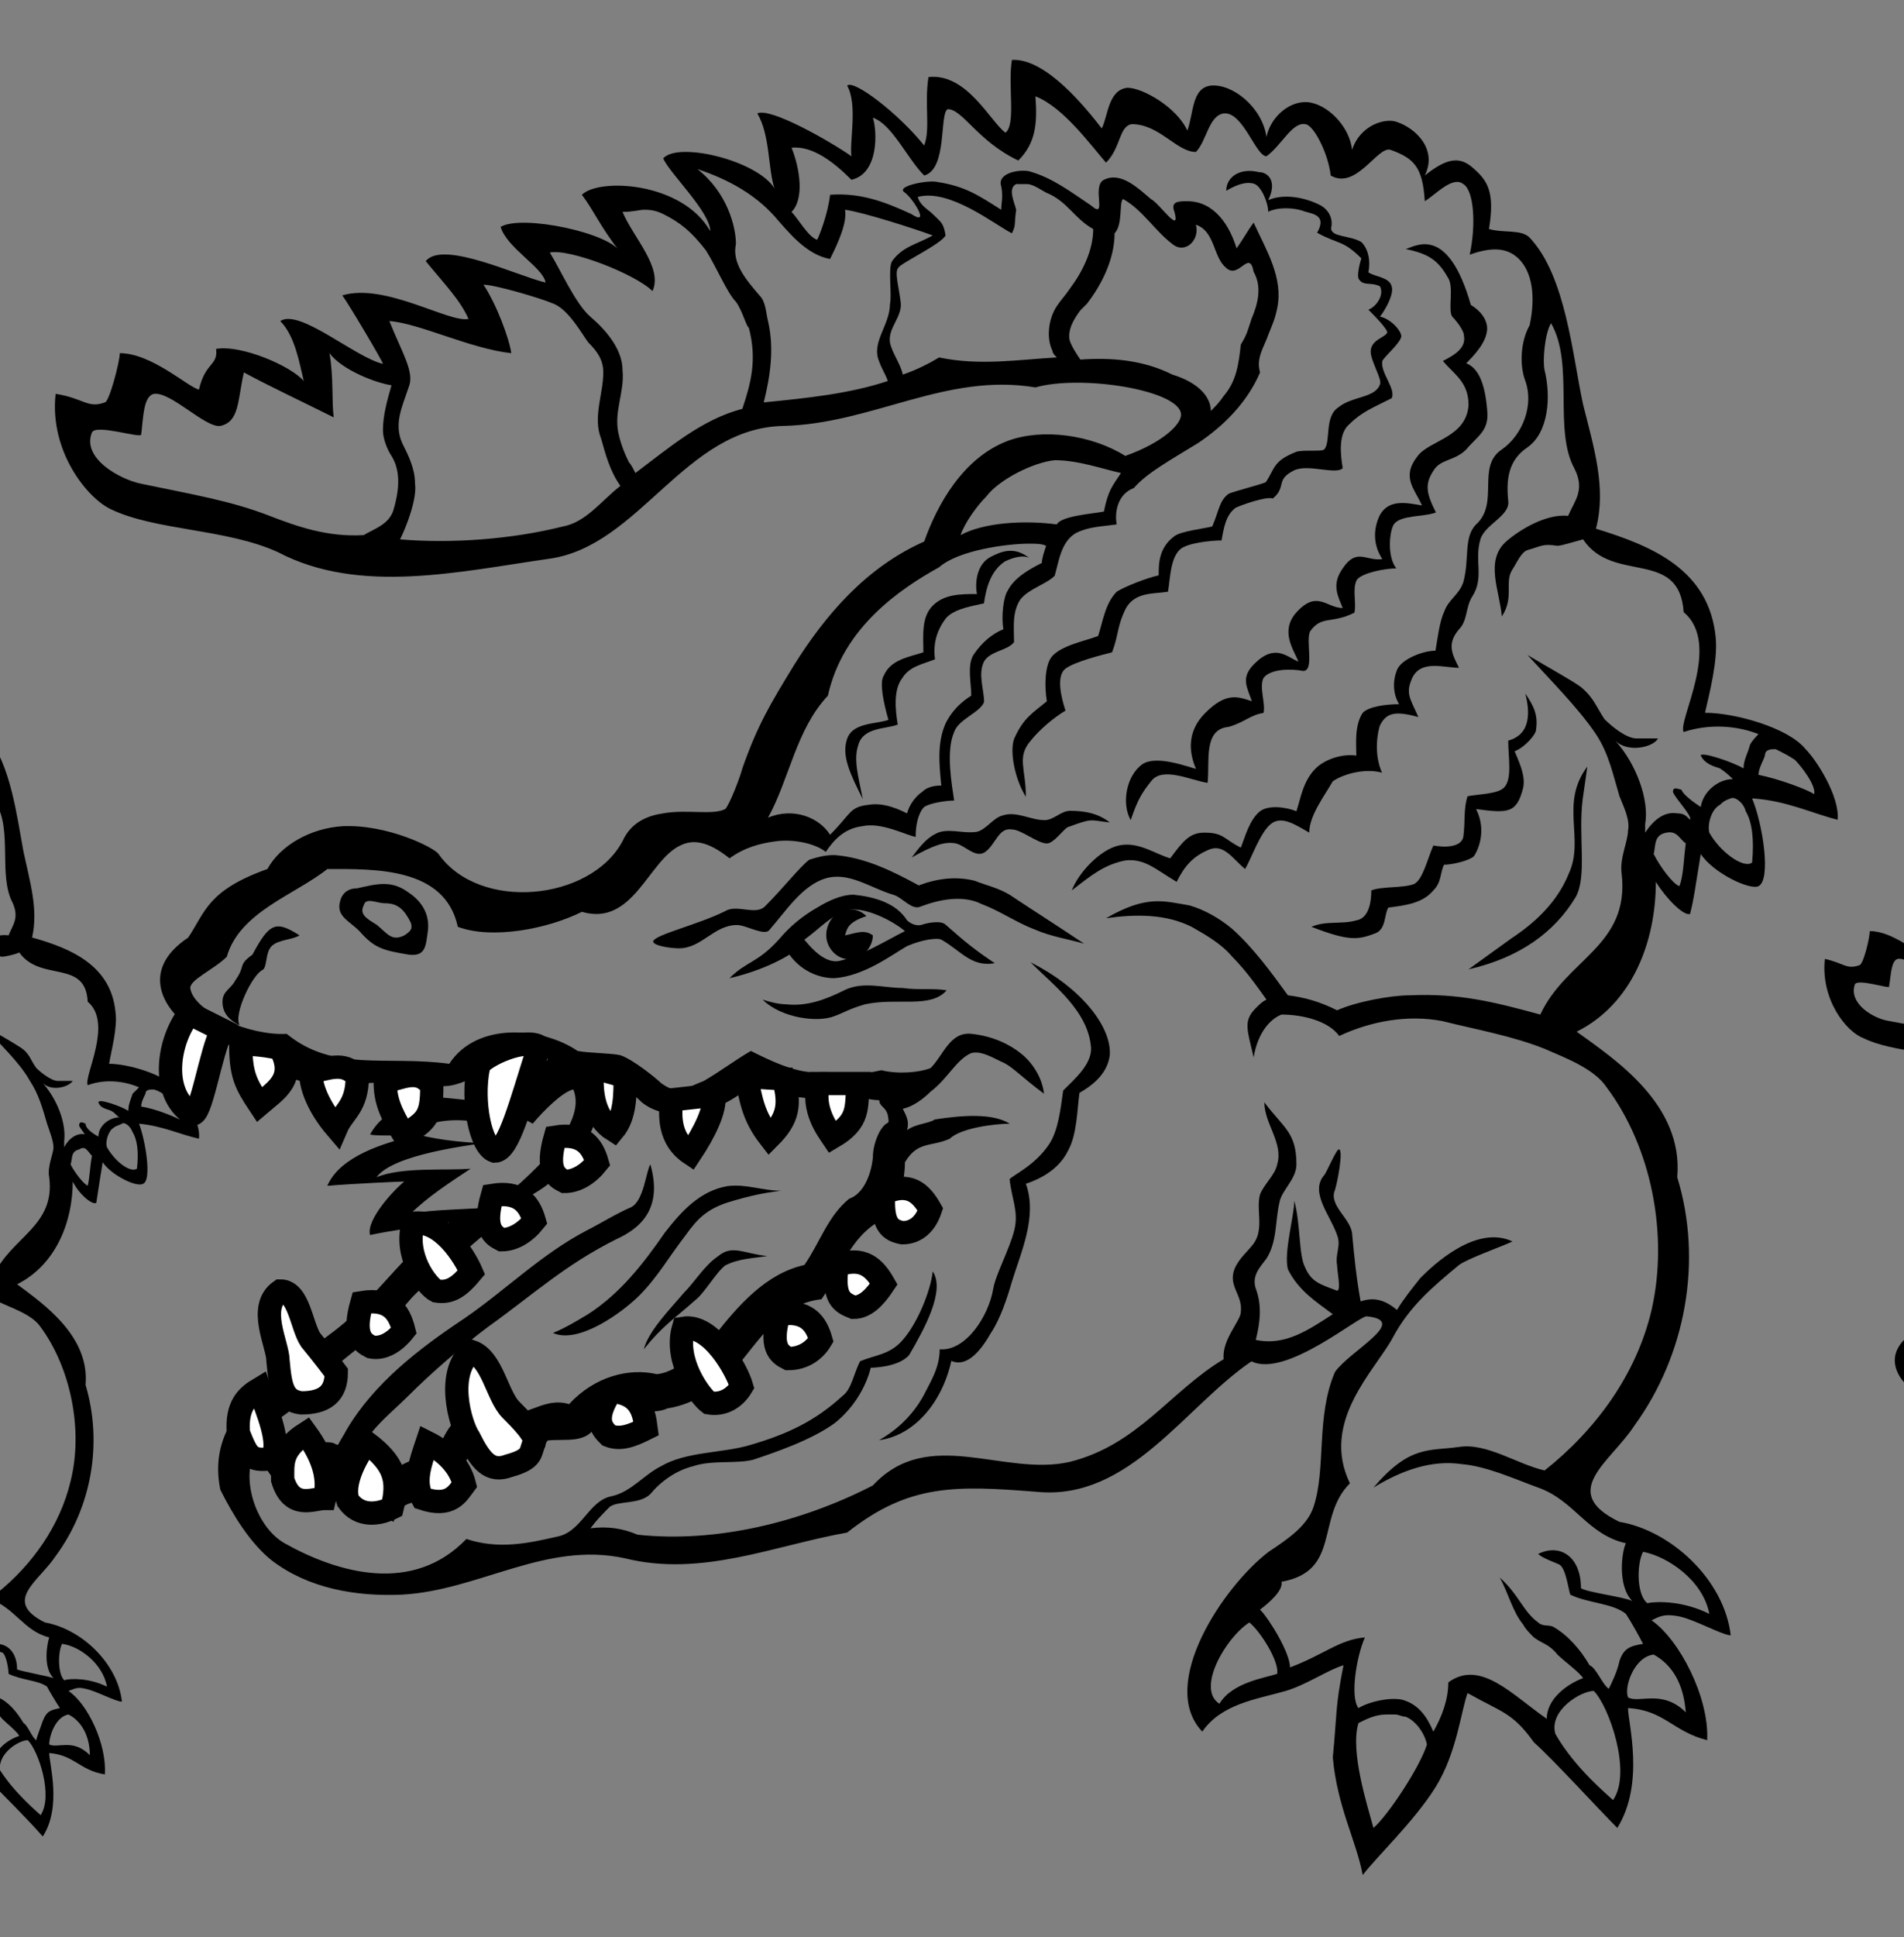 <?xml version="1.0" encoding="utf-8"?>
<!-- Generator: Adobe Illustrator 22.1.0, SVG Export Plug-In . SVG Version: 6.00 Build 0)  -->
<svg version="1.1" id="Layer_1" xmlns="http://www.w3.org/2000/svg" xmlns:xlink="http://www.w3.org/1999/xlink" x="0px" y="0px"
	 viewBox="0 0 89 90.5" style="enable-background:new 0 0 89 90.5;" xml:space="preserve">
<rect x="0" y="0" width="89" height="90.5" fill="#808080" stroke="none"/>
<path shape-rendering="auto" image-rendering="auto" color-rendering="auto" d="M71.3,32.4c0.2,0.8,0.3,1.9-0.8,2.2
	c0,0.8,0.2,1.8-0.2,2.2c-0.3,0.3-1.2,0.3-1.7,0.4c-0.2,0.6-0.1,1.2-0.2,1.9c-0.1,0.5-0.9,0.5-1.4,0.4c-0.3,0.7-0.5,1.6-0.9,1.8
	c-0.5,0.2-1.5,0.1-2,0.3c0,0.5-0.1,1.3-0.7,1.4c-0.7,0.2-1.4,0-2.1,0.3c1.8,0.7,2.2,0.6,3,0.3c0.5-0.2,0.4-0.9,0.6-1.2
	c0.8-0.1,1.6-0.2,2.1-0.8c0.4-0.4,0.3-0.8,0.5-1.2c0.4,0,1.2-0.2,1.4-0.4c0.2-0.3,0.6-1.2,0.1-2.2c1.5,0.2,1.9,0.2,2.2-1
	c0.1-0.5-0.1-1-0.4-1.7c0.5-0.2,1-0.8,1-1C71.9,33.4,71.7,33,71.3,32.4L71.3,32.4z"/>
<g transform="matrix(1.089 0 0 1.089 -3.556 -86.592)" shape-rendering="auto">
	<path image-rendering="auto" color-rendering="auto" d="M47.5,120.8c1,1,2.5,2.1,2.6,3.7c0,0.7-0.7,1.3-1.2,1.8
		c-0.1,0.7-0.2,1.7-0.6,2.3c-0.6,0.9-1.5,1.3-1.7,1.5c0.1,0.9,0.4,1.4,0.2,2.2s-0.8,1.9-0.9,2.5c-0.2,1.2-1.2,2.7-2.3,2.6
		c0,0.8-0.4,1.4-0.7,2c-0.5,0.9-1.2,1.5-1.9,1.9c1.5-0.2,2.7-1.6,3.1-3.4c0.7,0.3,1.3-0.5,1.7-1.2c0.4-0.6,0.7-1.5,0.9-2.2
		c0.4-1.3,1.1-2.8,0.6-4.2c0.6-0.2,1.4-0.6,1.8-1.4c0.4-0.7,0.4-1.8,0.5-2.5c0.7-0.4,1.2-0.9,1.3-1.6
		C51,123.6,49.7,121.9,47.5,120.8L47.5,120.8z"/>
	<path image-rendering="auto" color-rendering="auto" d="M39.5,122c-0.8,0.4-1.6,0.7-2.5,0.6c-0.3,0-0.7-0.1-1-0.2
		c0.8,0.8,2.4,1,3.1,0.7c0.3-0.1,0.6-0.3,1.3-0.5c1.4-0.3,2.8,0.2,3.5-0.6c-0.6-0.1-1.2,0-1.9-0.1C41.2,121.9,40.3,121.6,39.5,122
		L39.5,122z"/>
</g>
<path shape-rendering="auto" image-rendering="auto" color-rendering="auto" d="M39.9,41.8c-0.6,0-1.2,0.3-1.7,0.6
	c-0.7,0.4-1.3,0.9-1.8,1.5c-1,1.1-1.5,1-2.3,1.8c0.9-0.2,2-0.6,2.8-1.1c0.5,0.7,1.3,1.1,2.1,1.1c1.4-0.1,2.7-1.1,3.4-1.5
	c0.7-0.3,1.4-0.4,1.6-0.3c0.9,0.5,1.4,1.3,2.5,1.1c-0.9-0.6-1.4-1-2.3-1.8c-0.2-0.2-0.8-0.1-1.1,0s-0.6-0.1-0.7-0.2
	C41.9,42.2,40.9,41.9,39.9,41.8L39.9,41.8z M39.7,42.5c0.8-0.1,2,0.5,2.6,1c-0.8,0.4-2.1,1.2-3.1,1.4c-0.6,0.1-1.2-0.5-1.6-1
	C38.3,43.4,38.9,42.7,39.7,42.5L39.7,42.5z"/>
<path shape-rendering="auto" image-rendering="auto" color-rendering="auto" d="M11.8,44.6c-0.7,0.5-0.3,0.5-0.8,1.2
	c-0.2,0.4-0.6,0.5-0.6,1c0,0.6,0.4,0.9,0.8,1.1c-0.3-0.5,0.6-2.4,1.1-2.6c0.2-0.2,0.1-0.8,0.4-1.1c0.3-0.3,1-0.3,1.3-0.5
	C12.9,43,12.6,43.1,11.8,44.6L11.8,44.6z"/>
<g transform="matrix(1.089 0 0 1.089 -3.556 -86.592)" shape-rendering="auto">
	<path image-rendering="auto" color-rendering="auto" d="M34.5,130.4c-1.2,0.2-2,1.1-2.7,2c-0.9,1.3-1.9,2.6-3.3,3.5
		c-0.5,0.3-1,0.6-1.5,0.8c1.1,0.5,3-0.9,3.7-1.6c0.8-0.8,1.3-1.7,2-2.6c0.5-0.7,0.9-1.1,1.8-1.4c1-0.3,1.5-0.4,2.3-0.5
		C36,130.6,35.3,130.3,34.5,130.4z"/>
	<path image-rendering="auto" color-rendering="auto" d="M34.1,133.4c-0.6,0.4-1,1.1-1.5,1.6c-0.5,0.6-1.5,1.6-1.7,2.4
		c0.8-1,1.3-1.3,2.2-2.1c0.4-0.3,0.9-1.2,1.3-1.5c0.6-0.3,1.2-0.3,1.8-0.4C35.2,133.3,34.7,132.9,34.1,133.4L34.1,133.4z"/>
</g>
<g transform="matrix(1.089 0 0 1.089 -3.556 -86.592)" shape-rendering="auto">
	<path image-rendering="auto" color-rendering="auto" d="M36.1,118.4c-0.4,0.4-1.2-0.1-1.7,0.2c-1.2,0.6-3,1-3.1,1.3
		c0,0.2,0.8,0.3,1.1,0.3c1,0,1.5-1,2.5-1c0.4,0,1.2,0.5,1.4,0.2c0.7-0.8,1.4-1.9,2.4-2.2c1-0.3,1.9,0.4,2.9,0.7
		c0.4,0.1,0.8,0.7,1.2,0.5c0.8-0.3,1.8-0.5,2.6-0.1c0.8,0.3,1.5,0.8,2.3,1.1c0.7,0.3,1.4,0.4,2.1,0.6c-1.2-0.8-2.3-1.5-3.2-2.1
		c-0.5-0.3-1-0.4-1.5-0.6c-0.8-0.2-1.6-0.1-2.4,0.2c-1.1-0.6-2.3-1.2-3.6-1.3c-0.2,0-0.5,0-1.1,0.2
		C37.6,116.7,36.9,117.6,36.1,118.4L36.1,118.4z"/>
	<path image-rendering="auto" color-rendering="auto" d="M57.3,86.9c-0.8-0.2-1.4,0.2-1.4,0.8c0.5-0.3,0.9-0.4,1.2-0.3
		s0.6,0.8,0.6,1.2c0.4-0.2,1.1-0.2,1.6,0c0.4,0.1,0.9,0.2,0.5,0.9c0.9,0.5,1.1,0.3,1.9,1.1c-0.1,0.3-0.2,0.8-0.1,0.9
		c0.2,0.3,0.5,0.1,0.9,0.3c0.2,0.4-0.2,0.9-0.5,1c0.2,0.2,0.9,0.9,0.8,1c-0.1,0.2-0.7,0.3-0.7,0.8c0,0.4,0.5,1.2,0.4,1.4
		c-0.2,0.6-1.2,0.5-1.8,1c-0.6,0.4-0.3,1.5-0.6,1.8c-0.1,0.1-0.9,0-1.2,0.1c-1,0.4-0.9,0.7-1.3,1.3c-0.2,0.1-1.4,0.4-1.6,0.5
		c-0.4,0.3-0.4,0.7-0.7,1.4c-0.4,0.1-1.3,0.2-1.6,0.4c-0.7,0.5-0.7,1.2-0.7,1.7c-0.5,0.1-1.5,0.5-1.8,0.7c-0.5,0.5-0.6,1.3-0.8,1.9
		c-0.5,0.2-1.6,0.4-2,0.9c-0.3,0.4-0.3,1.3-0.2,1.9c-0.6,0.5-1,0.7-1.4,1.6c-0.2,0.5,0,1.7,0.5,2.5c0-1.2-0.4-1.7,0.2-2.4
		c0.4-0.5,1-1,1.5-1.3c-0.2-0.6-0.4-1.5,0-1.8s1.6-0.6,2-0.7c0.3-0.8,0.2-1.1,0.6-1.9c0.4-0.7,1.2-0.6,1.8-0.7
		c0.1-0.6,0.1-1.4,0.5-1.8c0.3-0.3,1.4-0.4,1.8-0.4c0.1-0.6,0.2-1.1,0.6-1.4c0.2-0.1,1.3-0.5,1.6-0.4c0.6-0.5,0.1-0.8,0.9-1.2
		c0.6-0.3,1.8,0.2,2.1-0.1c-0.1-0.6-0.2-1.5,0.3-1.9c0.5-0.5,1-0.7,1.8-1.1c0.2-0.4-0.5-1.1-0.4-1.6c0.1-0.2,0.7-0.7,0.8-1
		c0.1-0.2-0.4-0.8-0.9-0.9c0.3-0.4,0.6-1,0.5-1.3c-0.1-0.4-0.7-0.4-1-0.6c0.1-0.5,0-1-0.3-1.3c-0.5-0.3-1.3-0.2-1.3-0.6
		c0.1-0.4-0.1-0.8-0.5-1c-0.6-0.3-1.5-0.5-2.2-0.2C58.1,87.3,57.7,86.9,57.3,86.9L57.3,86.9z"/>
	<path image-rendering="auto" color-rendering="auto" d="M65.4,91.4c0.3,0.4,0,1.4,0.2,1.7c0.2,0.2,0.5,0.6,0.5,0.8
		c0.1,0.5-0.3,0.8-0.9,1.1c0.5,0.6,1.1,0.9,1.1,1.9c-0.1,1.4-1.7,1.5-2.2,2.2c-0.7,0.9-0.1,1.4,0.2,2.1c-0.6-0.1-1.4-0.3-1.8,0.4
		c-0.3,0.6-0.3,1.3,0.1,1.9c-0.7,0.1-1.1-0.5-1.7,0.4c-0.5,0.7-0.2,1.2,0,1.7c-0.7,0-1.1-0.8-2,0.2c-0.7,0.8-0.1,1.6,0.1,2.1
		c-0.5-0.2-1-0.8-1.9,0.1c-0.6,0.6-0.3,1-0.1,1.6c-0.6-0.2-1.1-0.4-2,0.5c-0.8,0.8-0.7,1.7-0.4,2.4c-0.4-0.1-1.7-0.6-2.3-0.2
		c-0.7,0.5-0.9,1.7-0.5,2.4c0.3-0.9,0.5-1.2,0.9-1.7c0.5-0.6,1.7,0,2.4,0.1c0.1-0.9-0.2-2.3,0.9-2.4c0.7-0.2,0.9-0.5,1.5-0.6
		c0.1-0.4-0.2-1.1,0-1.5c0.3-0.4,1.2-0.4,1.7-0.3c0.5,0,0.1-1.3,0.3-1.7c0.5-0.7,0.9-0.3,1.9-0.8c0.1-0.4-0.1-1,0.1-1.4
		c0.2-0.3,1.2-0.5,1.7-0.5c-0.4-0.5-0.3-1.6-0.1-1.9c0.3-0.4,1.3-0.3,1.8-0.5c-0.4-0.8-0.5-1.2-0.1-1.8c0.3-0.5,0.9-0.4,1.4-0.9
		c0.5-0.6,1-0.8,0.9-1.7c-0.1-1.2-0.4-1.8-0.9-2c0.3-0.3,0.9-0.9,0.9-1.5c0-0.3-0.2-0.7-0.7-1c-1-3.5-2.4-2.5-2.8-2.4
		C64.6,90.4,65,90.7,65.4,91.4L65.4,91.4z"/>
	<path image-rendering="auto" color-rendering="auto" d="M43.3,105.5c-0.5,0.5-0.4,1.3-0.4,2c-0.6,0.2-1.4,0.3-1.7,1
		c-0.2,0.3,0,1.2,0.2,1.9c-0.6,0.2-1.6,0.1-1.8,0.9c-0.2,0.7,0.2,1.5,0.7,2.5c-0.2-1-0.4-1.7-0.2-2.3c0.2-0.8,1.2-0.7,1.7-0.9
		c-0.1-0.6-0.2-1.5,0.2-2c0.3-0.5,0.9-0.6,1.4-0.8c-0.1-0.7,0.1-1.3,0.5-1.8c0.4-0.4,1.2-0.5,1.6-0.6c0.1-0.7,0.3-1.4,0.9-1.8
		c0.4-0.2,0.9-0.3,1.1-0.1c-0.7-0.6-1.3-0.3-1.7-0.1c-0.6,0.3-0.7,1.1-0.6,1.6C44.5,105,43.8,105,43.3,105.5L43.3,105.5z"/>
	<path image-rendering="auto" color-rendering="auto" d="M49.2,114.3c-0.4,0-0.7,0.4-1.1,0.4c-0.6,0-1.2-0.4-1.8-0.2
		c-0.4,0.1-0.7,0.6-1.1,0.7c-0.6,0.1-1.3-0.2-1.8,0.1c-0.4,0.2-0.7,0.6-1,1c0.9-0.5,1.4-0.7,1.9-0.6c0.4,0.1,0.8,0.6,1.2,0.4
		c0.5-0.3,0.6-1.1,1.2-1c0.4,0,1.1,0.6,1.5,0.6c0.3,0,0.7-0.6,0.9-0.7c1.1-0.4,0.9-0.3,1.8-0.2C50.4,114.4,49.8,114.3,49.2,114.3
		L49.2,114.3z"/>
	<path image-rendering="auto" color-rendering="auto" d="M71.4,112.4c-1.2,1.6-0.1,3.1-0.8,4.6c-0.6,1.5-1.9,2.4-2.5,2.8l-1.8,1.3
		c2.2-0.5,3.7-1.6,4.6-3.1c0.5-0.9,0.1-2.6,0.3-4.2L71.4,112.4z"/>
</g>
<path shape-rendering="auto" image-rendering="auto" color-rendering="auto" d="M15.9,42.1c-0.2,0.7,0.4,0.9,0.9,1.4
	c0.7,0.8,1.1,0.9,2.3,1.1c0.8,0.1,0.8-0.4,0.9-1.1c0.1-0.8-0.3-1.4-0.9-1.8c-0.8-0.6-1.5-0.4-2.4-0.2C16.3,41.5,16,41.7,15.9,42.1
	L15.9,42.1z M17,42.3c0.1-0.4,0.6-0.1,1-0.1c0.6,0,0.9,0.3,1.2,0.9c0.1,0.3,0,0.4-0.3,0.6c-0.6,0.3-0.8-0.1-1.3-0.5
	C17.1,42.9,16.8,42.7,17,42.3L17,42.3z"/>
<path d="M40.8,43.7c0,0.5-0.4,1-0.9,1.1s-1-0.2-1.2-0.7s0-1.1,0.4-1.4c0.4-0.3,1-0.3,1.4,0.1c-0.9,0.3-0.9,0.6-1,0.9
	C40,43.6,40.4,43.4,40.8,43.7L40.8,43.7z"/>
<g>
	<path shape-rendering="auto" image-rendering="auto" color-rendering="auto" d="M112.7,60.7c-0.4,0-0.8,0.2-1.2,0.4
		c-0.5,0.3-0.9,0.6-1.2,1c-0.7,0.8-1,0.7-1.6,1.2c0.6-0.1,1.4-0.4,1.9-0.8c0.3,0.5,0.9,0.8,1.4,0.8c1-0.1,1.9-0.8,2.3-1
		c0.5-0.2,1-0.3,1.1-0.2c0.6,0.3,1,0.9,1.7,0.8c-0.6-0.4-1-0.7-1.6-1.2c-0.1-0.1-0.6-0.1-0.8,0c-0.2,0.1-0.4-0.1-0.5-0.1
		C114,60.9,113.3,60.7,112.7,60.7L112.7,60.7z M112.5,61.2c0.6-0.1,1.4,0.3,1.8,0.7c-0.6,0.3-1.4,0.8-2.1,1
		c-0.4,0.1-0.8-0.3-1.1-0.7C111.5,61.8,112,61.3,112.5,61.2L112.5,61.2z"/>
	<path d="M113.3,62c0,0.3-0.3,0.7-0.6,0.8c-0.3,0.1-0.7-0.1-0.8-0.5c-0.1-0.3,0-0.8,0.3-1s0.7-0.2,1,0.1c-0.6,0.2-0.6,0.4-0.7,0.6
		C112.7,61.9,113,61.8,113.3,62L113.3,62z"/>
</g>
<g>
	<path shape-rendering="auto" image-rendering="auto" color-rendering="auto" d="M-19.8,55.5c-0.4,0-0.8,0.2-1.2,0.4
		c-0.5,0.3-0.9,0.6-1.2,1c-0.7,0.8-1,0.7-1.6,1.2c0.6-0.1,1.4-0.4,1.9-0.8c0.3,0.5,0.9,0.8,1.4,0.8c1-0.1,1.9-0.8,2.3-1
		c0.5-0.2,1-0.3,1.1-0.2c0.6,0.3,1,0.9,1.7,0.8c-0.6-0.4-1-0.7-1.6-1.2c-0.1-0.1-0.6-0.1-0.8,0s-0.4-0.1-0.5-0.1
		C-18.5,55.7-19.2,55.5-19.8,55.5L-19.8,55.5z M-20,55.9c0.6-0.1,1.4,0.3,1.8,0.7c-0.6,0.3-1.4,0.8-2.1,1c-0.4,0.1-0.8-0.3-1.1-0.7
		C-21,56.6-20.5,56.1-20,55.9L-20,55.9z"/>
	<path d="M-19.2,56.8c0,0.3-0.3,0.7-0.6,0.8c-0.3,0.1-0.7-0.1-0.8-0.5c-0.1-0.3,0-0.8,0.3-1s0.7-0.2,1,0.1c-0.6,0.2-0.6,0.4-0.7,0.6
		C-19.8,56.7-19.5,56.6-19.2,56.8L-19.2,56.8z"/>
</g>
<path shape-rendering="auto" image-rendering="auto" color-rendering="auto" d="M47.3,2.8c-0.2,1.2,0.2,3-0.3,3.4
	c-0.7-0.5-1.8-2.8-3.6-2.6c-0.2,1.3,0.1,2.4-0.2,3.2C42,5.3,39.9,3.7,39.6,4c0.5,0.9,0.1,2.6,0.2,3.3c-1-0.7-3.8-2.3-4.4-2
	c0.6,1,0.5,2.6,0.8,3.5c-0.8-1.3-4.5-2.2-5.2-1.4c0.3,0.7,2.2,2.5,2.2,3.4c-1.3-2.3-5.2-2.5-6-1.7c0.6,0.8,0.8,1.4,1.8,2.7
	c-0.4-0.9-4.6-1.8-5.6-1.2c0.3,1,2,1.9,2.1,2.6c-1.3-0.3-4.8-2-5.6-1c0.9,1.1,1.6,1.8,2,2.7C21,15.1,18,13.2,16,13.8
	c0.3,0.4,1.9,3.1,1.9,3.2c-1.3-0.3-3.9-2.6-4.8-2c0.7,0.7,0.9,2,1.1,2.8c-0.6-0.7-2.9-1.7-4.1-1.5c0.1,0.8-0.5,0.6-0.8,1.9
	c-0.5-0.1-2.2-1.7-3.7-1.7c0,0.4-0.5,2.3-0.7,2.3c-0.8,0.3-1-0.2-2.3-0.4c-0.3,2.7,1.5,4.9,2.6,5.4c2.1,1,5.4,0.9,7.8,2
	c3.8,2,8.5,0.9,12.7,0.3S32,20,36.6,19.9c4.2-0.1,7.6-2.5,11.8-1.8c2.1-0.6,6.6,0.1,6.8,1.2c0.1,0.5-0.9,1.4-2.6,2
	c-1.6-1-3.9-1.3-5.5-0.7c-2.1,0.8-3.3,3-3.9,4.7c-2.7,1.2-4.6,3.4-6.1,5.8c-1.1,1.8-1.7,2.8-2.4,4.8c-0.1,0.4-0.6,1.7-0.8,1.9
	c-0.6,0.3-1.8,0-2.9,0.2c-0.7,0.1-1.5,0.4-1.9,1.3c-1.5,2.8-6.7,3.3-8.6,0.6c-0.2-0.3-2.4-1.4-4.5-1.3c-1.5,0.1-2.9,0.9-3.5,2
	c-2.8,1-2.9,2-3.7,3.2c-2.4,1.6-1,3.5,0.1,4.2c1.2,0.7,3.1,1.2,3.9,1.8c1.7,1.7,4.9,0.3,7.6,0.9c1.1,0.3,2.7-1,3.7-1.4
	c0.8-0.3,1.5-0.1,1.5,0.2c-0.5,0.6-0.6,1.2-1,1.6c-0.7-0.1-1.3-0.5-1.9,0c-0.1,0.2-0.5,0.3-0.6,0.3c-0.6,0-1.5-0.2-2.1-0.1
	c-1,0.3-2.1,0.6-2.7,1.7c0.3,0.1,1.6,0,1.9,0.1c-1.2,0.3-3.3,0.9-3.9,2.3c1.2-0.1,3.4-0.2,3.6-0.2c-0.5,0.4-1.8,1.8-1.6,2.5
	c0.9-0.2,2.4-0.4,3.7-0.6c-2,1.3-3.1,3.1-4.9,4.7c-2.5,2.1-6.6,3.9-5.8,7.8c0.6,1.2,1.4,2.5,2.4,3.3c1.7,1.3,3.9,1.7,6.1,1.6
	c3.6-0.2,6.7-2.5,10.4-1.7c3.6,0.9,7-0.6,10.4-1.2c2.9-2.3,5.1-2.2,8.9-1.9c4.3,0.4,6.9-4,10-6.1c1.6,0.8,5.1-2.2,5.4-2.1
	c2,0.2-0.8,1.6-1.5,2.6c-0.9,2.1-0.4,4.5-1,6.3c-0.3,0.9-1.2,1.5-2.1,2.1c-2.1,1.6-5.2,6.2-3.1,8.4c0.9-1.3,2.5-1.5,3.9-1.9
	c1-0.3,2-1,2.7-1.2c-0.4,2-0.3,2.3-0.5,4.3c0.2,2.3,1.1,3.9,1.4,5.5c0.6-0.8,2.4-2.5,3.4-4.1s1.2-3.6,1.5-4.4
	c1.6,0.9,2.1,0.9,3.1,2.3c0.9,0.8,3,3.1,3.9,4c1.3-2.1,0.5-4.9,0.5-5.6c1.7,0.1,2.1,1.1,3.7,1.5c0.1-2-1.3-4.7-2.6-5.6
	c0.4-0.2,0.6-0.3,1.2-0.2c0.7,0.1,2.1,0.9,2.5,0.9c-0.3-2.6-2.8-4.9-5.2-5.3c-2.9-1.4-0.4-2.8,0.7-4.5c2.4-3.3,3.2-7.7,2-11.6
	c0.3-3.4-2.9-5.5-4.7-6.8c2.6-1.3,3.7-4.2,3.7-7c0.5,0.8,1.3,1.6,1.6,1.5c0.2-0.8,0.2-1,0.5-2.8c0.6,0.9,2.3,1.7,2.7,1.5
	c0.6-0.3,0.2-2.9-0.3-4.1c1.6,0.1,2.8,0.7,4,1c0.1-1.1-1-2.8-1.5-3.3c-0.8-1-3.3-1.7-4.7-1.7c0.2-0.9,0.6-2.4,0.5-3.5
	c-0.3-3.2-3-4.3-5.6-5.1c0.5-1.9-0.1-3.8-0.6-5.8c-0.5-2.3-0.8-6-2.5-7.8c-0.4-0.4-1.2-0.2-1.9-0.4c0.3-1.8-0.1-2.3-0.8-2.9
	c-0.6-0.5-1.2-0.4-2.2,0.4C67.2,7,66.2,6,65.3,5.7c-0.5-0.2-1.7,0.1-2.1,1.3c-0.1-1-1-2-1.9-2.2s-1.9,0.6-2.1,1.6
	C59,5,57.6,3.9,56.6,4c-0.9,0.1-0.8,1.3-1.1,2.1c-0.5-1.1-2.1-2-2.8-2c-0.9,0.1-0.9,1.3-1.2,1.9C50.8,5.1,48.9,2.7,47.3,2.8
	L47.3,2.8z M48.4,4.5C49.7,5,51,6.8,51.7,7.6c0.7-0.7,0.6-1.7,1.2-1.8c1.3,0,2.1,1.3,3,1.3c0.5-0.5,0.6-1.7,1.3-1.8
	c0.9-0.1,1.5,2,2,2c0.7-0.5,1.2-1.6,1.8-1.5c0.4,0,1.1,1.4,1.2,2.4C63.4,8.9,64.4,6.8,65,7c1.1,0.4,1.5,0.8,1.6,2.4
	c0.5-0.3,1.3-1.2,1.8-0.8c0.5,0.3,0.6,1.9,0.3,3.3c1.1-0.4,1.8-0.3,2.3,0.2c0.6,0.6,0.8,1.7,0.5,3.1c-0.4,0.7-0.5,1.8-0.2,2.6
	c0.4,1.1-0.1,2.5-1.1,3.2c-1.2,0.8-0.1,2.5-1.2,3.5c-0.6,0.6-0.3,1.6-0.6,2.7c-0.2,0.6-0.7,0.8-0.9,1.4c-0.2,0.4-0.3,1.2-0.4,1.8
	c-0.6,0-1.6,0.4-1.8,0.9c-0.2,0.5-0.2,1.1,0.1,1.6c-0.6,0-1.4,0.1-1.7,0.4c-0.4,0.6-0.3,1.5-0.3,2c-0.7-0.1-1.5,0.2-1.9,0.6
	c-0.6,0.6-0.7,1.4-0.9,2c-0.5-0.2-1.3-0.3-1.7,0c-0.5,0.4-0.7,1.2-0.9,1.7c-0.8-0.4-0.8-0.7-1.7-0.7c-0.7,0-1,0.4-1.6,1.2
	c-0.7-0.2-1.5-0.8-2.4-0.6s-1.9,1.3-2.2,2.1c0.9-0.7,1.5-1.2,2.5-1.4c0.9-0.1,1.4,0.4,2.4,1c0.4-0.8,0.8-1.2,1.5-1.5
	s1.1,0.4,1.7,0.9c0.3-0.5,0.7-1.7,1.2-2.1c0.5-0.4,1.1,0,1.8,0.4c0-0.8,0.7-1.7,1.1-2.4c0.6-0.4,1.6-0.6,2.3-0.4
	c-0.4-0.9-0.2-1.9-0.1-2.2c0.3-0.6,0.7-0.7,1.8-0.4c-0.4-0.9-0.6-1.1-0.3-1.8c0.4-0.9,1.5-0.5,2.2-0.5c-0.3-0.6-0.6-1.1,0-1.8
	c0.4-0.4,0.3-1,0.6-1.5c0.6-0.9,0.1-1.7,0.4-2.7c0.2-0.7,1.4-1.1,1.3-1.8c-0.1-1,0-1.9,0.9-2.5c1-0.7,1.1-2.4,0.8-3.6
	c-0.1-0.4,0-1.7,0.3-2.2c1.1,1.9,0.1,5,1.1,6.8c0.5,1,0,1.5-0.3,2.2c-1-0.1-2.2,0.6-2.9,1.2c-1,0.9-0.3,2.3-0.2,3.5
	c0.6-0.9,0.1-1.6,0.5-2.2c0.2-0.3,0.4-0.8,0.7-0.9c0.7-0.2,0.7-0.3,1.4-0.2c0.2,0,0.8-0.2,1.2-0.3c1.4,2.1,4.5,0.4,4.7,3.4
	c1.8,1.5-0.3,5.1,0,5.6c1.2-0.4,2.5-0.3,3.5,0.1c-0.1,0.1-0.3,0.3-0.4,0.5c-0.1,0.4-0.3,0.7-0.3,1.1c-0.5-0.3-2-0.8-2-0.6
	c0.2,0.4,0.6,0.5,0.9,0.6c0.3,0.2,0.5,0.4,0.6,0.5c-0.7,0-1.4,0.6-1.5,1.3c0,0-0.8-0.5-0.9-0.8c-0.3-0.1-0.4-0.1-0.4,0.1
	c0.1,0.3,0.9,1.1,0.8,1.3c-0.2-0.2-0.3-0.3-0.6-0.3c-0.6-0.1-1.1,0.3-1.5,0.9c0-0.1,0-0.3,0-0.4c0.2-1.1-0.4-2.8-1.4-3.9
	c0.6,0.6,1.8,0.3,2-0.1h-1c-0.5,0-1.2-0.6-1.5-0.9c-0.4-0.6-0.5-1-1.1-1.5c-0.4-0.3-1.5-0.9-2.5-1.5c1,1.1,2.4,2.5,3.2,3.7
	c0.6,0.9,0.8,1.9,1.1,2.9c0.2,0.5,0.5,1.1,0.4,1.6c0,0.5-0.4,1.3-0.3,2c0.4,3.4-2.6,4-3.8,6.6c-2.2-0.6-3.8-1-6.1-0.9
	c-0.9,0-2.5,0.3-3.4,0.7c-0.8-0.4-1.5-0.6-2.3-0.7c-0.8-1.1-1.6-2.2-2.6-3.1c-0.6-0.5-1.3-0.9-2-1.1c-1.2-0.2-2-0.5-3.9,0.6
	c1.4-0.2,2.8-0.2,4,0.4c0.7,0.4,1.4,0.8,1.9,1.4c0.6,0.6,1.1,1.3,1.6,2c-0.2,0.1-0.3,0.2-0.5,0.4c-0.6,0.6-0.4,1-0.1,2.3
	c0.2-1.2,0.8-1.8,1.3-2c1,0,2.2,0.3,2.7,1c1.5-0.7,3.2-1,4.8-0.7c1.6,0.4,3.3,0.7,4.8,1.3c0.9,0.4,2.3,0.9,2.9,1.8
	c2.1,2.8,2.9,6.9,2.1,10.4c-0.7,3-2.6,5.6-5,7.5c-1.3-0.3-2.7-1.3-4-1.1c-1.4,0.2-2.3-0.1-4,1.9c1.3-0.8,2.7-1.3,4.1-1.1
	c1.2,0.1,2.5,0.7,3.6,1.1c1.7,0.6,2.3,2.2,4.1,2.6c-0.2,0.4-0.4,2,0.3,2.7c-0.4-0.2-2.1-0.4-2.4-0.6c0-1.5-1-2.1-2-1.6
	c0.2,0.2,0.8,0.4,1,0.5c0.3,0.2,0.4,1.1,0.5,1.4c0.8,0.4,2,0.4,2.6,0.9c0.2,0.3,0.6,1,0.8,1.4c-0.6,0.1-0.9,0.2-1.1,0.8
	c-0.1,0.5-0.4,1.1-0.5,1.3c-0.3-0.2-0.6-1-0.9-1.1c-0.4-0.7-1-1.4-1.7-1.8c-0.2-0.1-0.5,0-0.7-0.2c-0.7-0.5-0.9-1.3-1.8-2.1
	c0.4,0.7,0.6,1.6,1.1,2.2c0.1,0.2,0.3,0.4,0.5,0.6c0.4,0.3,0.7,0.3,1.1,0.8c0.3,0.3,1,0.8,1.2,1.1c-0.8,0.3-1.7,1-1.7,1.9
	c-1.6-1.1-3.1-2.8-4.6-1.7c0,0.8-0.3,1.6-0.7,2.3c-0.3-0.7-0.7-1.3-1.5-1.5c-0.6-0.1-1.5,0.1-2,0.4c-0.4-0.5-0.1-2.4,0.3-3.3
	c-1.2,0.1-1.9,0.8-3.5,1.4c0-0.7-1-2.3-1.4-2.7c0.4-0.3,1.1-0.9,1-1.3c2.8-0.5,1.6-3,3.2-4.6c-1.4-2.9,1.2-5.3,2-6.8
	c0.8-1.5,1.9-2.4,3.1-3.4c0.4-0.3,2.1-0.9,2.5-1.1c-1.7-0.8-3.7,1.1-4.3,1.7c-0.4,0.5-0.8,1-1.1,1.5c-0.6-0.5-1.1-0.6-1.7-0.4
	c-0.2-1.1-0.3-2.1-0.4-3.2c-0.1-0.7-1.1-1.3-0.8-2c0.1-0.3,0.4-1.8,0.2-1.9c-0.1-0.1-0.6,1.1-0.7,1.2c-0.7,0.8,0.3,1.9,0.6,2.8
	c0.2,0.5-0.1,0.9,0,1.4c0,0.3,0.2,1.2,0,1.2c-0.8-0.3-1.2-0.4-1.5-1.1c-0.3-0.6-0.2-2-0.5-3.1c0,0.7-0.5,2.4-0.3,3.2
	c0.5,1,1.3,1.5,2.1,2.1c-1.1,0.7-2.2,1.5-3.6,1.2c0.2-0.8,0.3-1.6,0-2.4c-0.2-0.6,0.2-1,0.5-1.4c0.5-0.8,0.4-1.7,0.6-2.6
	c0.1-0.6,0.8-1.1,0.8-1.8c0-1.5-0.6-1.7-1.5-2.9c0,1,0.9,1.9,0.6,2.9c-0.1,0.5-0.6,0.9-0.8,1.4c-0.2,0.7,0.2,1.6-0.3,2.3
	c-0.3,0.4-0.7,0.7-0.9,1.2c-0.3,0.8,0.4,1.2,0.3,2c0,0.4-0.9,1.3-0.8,2.2c-2.5,1.5-4,4-7.2,4.8c-3.1,0.7-6.6-1.7-9.2,1.1
	c-3.3,1.7-7.3,2.7-11,2.3c-0.7-0.3-1.4-0.4-2.2-0.3c0.3-0.4,0.6-0.7,0.9-1c0.4-0.3,1.4-0.1,1.9-0.6c0.5-0.6,1.2-1.1,2-1.3
	c0.9-0.3,2-0.1,2.8-0.3c0.9-0.3,2.7-0.9,3.8-1.7c1.4-1.1,1.7-2.6,1.7-2.6s1.3,0,1.8-0.6c0.7-1.2,1.7-3,1.1-3.9
	c-0.1,0.9-0.7,2.4-1.4,3.2c-0.6,0.7-1.3,0.7-2,1c-0.3,0.6-0.4,1.3-0.8,1.6c-1.3,1.2-2.6,1.8-4.3,2.3c-1.3,0.4-3,0.3-4.2,1
	c-0.8,0.4-1.4,1.2-2.3,1.4c-1.1,0.2-1.4,1.7-2.6,1.9c-1.3,0.3-2.7,0.6-4.2,0.1c-2.5,2.6-6,1.6-8.5,0.2c-1.4-0.8-2.1-3.2-1.3-4.4
	c0.2,0.6,0.7,1.4,1.1,1.7c0.5,0.9,1.1-0.3,1.8,0.2c1.2,0.3,2.4,0.9,3.5,1.5c0.2-1,1.4-1.2,2.2-0.6c0.7-1,0.7-1.5,1.4-2.6
	c0.9-0.7,2.8,0.7,3.6-0.6c0.8-0.1,1.9,0.2,2.3-0.8c0.9-1.3,2.2-0.2,3.3-0.7c1.3-0.2,2.4-1,3.2-1.9c1.1-1.3,2.1-3,4-3.2
	c0.9-1.3,1.3-2.9,2.8-3.7c0.8-0.2,1.1-1.9,1.1-2.7c0.6-1,1.2-0.7,2.1-1.1c0.5-0.5,2.1-0.7,2.8-0.7c-0.8-0.5-2.2-0.4-3.5-0.2
	c-0.3,0.2-0.9,0.2-1.3,0.5c0.1-0.4,0-0.6-0.2-1c0.5-0.1,1-0.5,1.3-0.8c0.8-0.6,1.2-1.5,1.9-1.8c0.4-0.1,0.8,0.1,1.4,0.4
	c0.5,0.2,0.8,0.6,2,1.5c-0.1-0.9-0.7-1.6-1.1-1.9c-0.5-0.4-1.3-0.8-2.3-0.9c-1-0.1-1.3,1-1.9,1.6C43,50.1,42,50.2,41.2,50
	c-1.8,0.4-1.8,0-3.1,0.1c-1,0-2.2-0.6-3-1c-0.7,0.4-1.5,1-2.2,1.4c-0.8,0.3-1.2,0.7-2,0.1c-0.2-0.2-1.3-1.1-1.9-1.3
	c-0.4-0.1-1.5-0.1-2-0.2c-1.6-1.1-4.7-1.4-6,0.6c-3-0.4-5.4,0.4-7.6-1.4c-1.7,0.1-4.3-1-4.5-2.1c-0.1-0.4,1.1-0.9,1.7-1.5
	c0.6-2.1,3.2-2.9,4.7-4.1c2.2,0,5.5-0.1,6.1,2.7c1.6,0.6,4.2,0.1,5.8-0.7c2.4,0.7,3.1-2.4,4.6-3.1c0.6-0.3,1.3-0.2,2.3,0.6
	c0.7-0.5,1.4-0.7,2.2-0.8s1.8,0.1,2.3,0.5c0.4-0.6,0.9-1.1,1.7-1.2c0.9-0.2,2,0.4,2.5,0.5c0-0.5,0.1-1.1,0.4-1.4
	c0.3-0.2,1.1-0.3,1.4-0.3c-0.1-0.7-0.4-2.3,0-3.2c0.2-0.6,1.2-0.9,1.4-1.4c0-0.6-0.3-1.3,0-1.9c0.3-0.5,1.1-0.5,1.4-0.9
	c0-0.7-0.1-1.4,0.3-2c0.4-0.5,1.2-0.7,1.6-1.1c0.2-0.7,0.3-1.6,1-2c0.6-0.3,1.2-0.3,1.9-0.4c-0.1-0.5,0-1.4,0.8-1.7
	c0.6-0.7,1.7-1.3,3-2.1c1.2-0.8,2.3-1.9,2.9-3.3c-0.2-0.7,0.2-1.2,0.4-1.8c0.2-0.5,0.3-0.7,0.4-1.2c0.3-1.4-0.5-2.7-1.1-4
	c-0.3,0.4-0.5,0.8-0.8,1.2c-0.3-1-1-2.2-2.3-2.2c-0.4,0-0.8,0-0.6,0.5c0.3,1.1-0.7-0.4-1.1-0.6c-0.6-0.5-1.4-1.3-2.2-0.9
	C51,8.7,51.8,10.3,51,9.6C50.1,9,49.2,8.3,48.1,8c-0.5-0.1-1.5,0.1-1.3,0.7c0.1,0.5,0,0.8,0,1.1c-1.1-0.7-1.7-1.1-3-1.3
	c-0.4-0.1-2,0.2-1.5,0.5c0.4,0.3,1.2,1.6,0.3,1c-1.3-0.6-2.4-1-3.8-0.9c-0.1,0.9-0.5,1.9-0.6,2.1c-0.4-0.1-0.9-1-1.2-1.3
	c0.6-0.6,0.4-2,0-3c1-0.1,2,0.7,2.8,1.5c1.3-0.3,1.2-2.3,1-2.9c0.9,0.3,1.6,1.9,2.4,2.7c1.1-0.3,0.7-2.9,1.1-3.1
	c0.7,0,1.4,1.5,3.3,2.4C48.4,6.7,48.5,5.8,48.4,4.5L48.4,4.5z M32.6,7.9c1.5,0.5,2.7,1.2,3.6,2.2c0.7,0.8,1.5,1.8,2.6,2
	c0.4-0.8,0.8-1.7,0.7-2.3c0.8,0.1,3.3,0.9,4.1,1.2c-0.7,0.4-1.4,0.5-1.9,1.2c-0.2,0.3,0,1.6-0.1,2c0,1-0.9,1.8-0.5,2.7
	c0.1,0.3,0.3,0.6,0.4,0.9c-1.8,0.6-3.8,0.8-5.8,1c0.3-1.2,0.5-2.5,0.2-3.8c-0.1-0.4-0.1-0.9-0.4-1.2c-0.6-0.7-1.3-1.5-1.1-2.4
	C34.4,10.6,34,9,32.6,7.9L32.6,7.9z M48,8.6c0.3,0,0.7,0.3,0.9,0.4c1,0.4,1.3,1.2,2.2,1.7c0,1-0.5,2-1.1,2.8
	c-0.2,0.3-0.4,0.5-0.6,0.8c-0.4,0.6-0.5,1.5-0.2,2.1c0,0.1,0.1,0.2,0.2,0.3c-1.8,0.1-3.6,0.4-5.5,0c-0.5,0.3-1.1,0.6-1.7,0.8
	c-0.1-0.5-0.5-1-0.6-1.5c-0.1-0.7,0.6-1.2,0.5-1.9c-0.1-0.8-0.3-1.4-0.1-1.6c0.1-0.2,2-1.1,2.2-1.5c-0.1-0.6-0.2-0.6-0.6-1
	c-0.2-0.2-0.6-0.4-0.7-0.8c1.5-0.4,3.6,1.3,4.4,1.7c0.2-0.4,0.1-0.4,0.2-1.1c-0.1-0.4-0.4-1,0-1.2C47.8,8.6,47.9,8.6,48,8.6L48,8.6z
	 M52.5,9.3c0.9,0.5,1.5,1.5,2.3,2.1c0.6,0.5,1.3-0.2,1.1-0.9c0.9,0.3,0.8,1.5,1.4,2c0.6,0.6,1.1-0.9,1.3,0.2
	c0.4,0.7,0.2,1.5-0.1,2.2c-0.2,0.6-0.2,0.7-0.5,1.2c-0.1,0.9-0.2,1.7-0.8,2.4c-0.2,0.3-0.4,0.5-0.6,0.7c0-0.6-0.5-1.3-1.8-1.7
	c-1.4-0.7-2.9-0.8-4.3-0.7c-0.2-0.3-0.4-0.6-0.5-0.9c-0.1-0.5,0.2-1,0.5-1.4c-0.1,0.1,0.2-0.2,0.3-0.3c0.7-0.9,1.3-2.1,1.3-3.3
	C52.5,10.5,52.3,9.4,52.5,9.3L52.5,9.3z M30.1,9.8c0.2,0,0.5,0,0.9,0.2c0.8,0.4,1.3,0.8,2,1.7c0.5,0.8,1,2,1.4,2.4
	c0.3,0.4,0.5,1.2,0.6,1.2c0.4,1.5,0.1,2.6-0.3,3.8c-1.9,0.5-3.4,1.8-5,3c-0.1-0.2-0.2-0.4-0.3-0.5c-0.2-0.4-0.4-0.9-0.5-1.4
	c-0.2-1,0.3-1.9,0.2-2.9c0-1-0.8-1.9-1.5-2.5s-1.4-2.2-1.9-3c0.9-0.2,4,1,4.8,1.8c0.5-1.1-0.9-2.5-1.4-3.7
	C29.6,9.9,29.9,9.8,30.1,9.8L30.1,9.8z M22.6,13.3c0.5,0,2.6,0.6,3.3,0.9c0.7,0.3,1.3,1.4,1.6,1.8c0.4,0.4,0.7,0.8,0.7,1.4
	c0,1-0.5,2.1-0.1,3.1c0.2,0.7,0.4,1.5,0.9,2.2c-0.9,0.7-1.6,1.7-2.7,1.9c-2.4,0.6-5.2,0.8-7.6,0.6c0.3-0.6,0.8-1.9,0.7-2.6
	c0-0.7-0.3-1.3-0.6-1.9c-0.4-0.9,0-1.7,0.3-2.6c0.3-0.7-0.3-1.6-0.9-3.1c1.4,0.1,3.8,1.3,5.7,1.5C23.8,15.8,23.2,14.2,22.6,13.3
	L22.6,13.3z M15.4,16.5c0.6,0.8,2.2,1.4,2.9,1.5c-0.2,0.7-0.4,1.4-0.4,2.1c0,0.4,0.2,0.9,0.4,1.2c0.5,0.8,0.3,1.8,0.1,2.5
	c-0.2,0.7-0.9,0.9-1.4,1.2c-1.7,0.1-3.1-0.4-4.4-0.9c-1.8-0.7-3.6-1-6-1.5c-1-0.2-2.8-1.2-2.3-2.4c0.2-0.4,2.3,0.3,2.3,0.1
	c0.1-0.8,0.1-1.8,0.6-1.9c0.8-0.1,2.4,1.6,3.1,1.5c0.9-0.2,0.8-1.2,1.1-2.5c1.3,0.7,2.6,1.3,4.2,2.1C15.5,18.8,15.6,17.6,15.4,16.5
	L15.4,16.5z M49.3,21.5c1.1,0,2.2,0.4,3.1,0.6c-0.4,0.6-0.6,0.8-0.8,1.8c-0.5,0.1-2,0.2-2.2,0.6c-1.5-0.2-3.4-0.1-4.5,0.5
	c0.2-0.6,0.8-1.4,1.2-1.8C46.7,22.4,48.3,21.6,49.3,21.5L49.3,21.5z M48.1,25.4c0.3,0,0.6,0,0.8,0.1c-0.1,0.3-0.2,0.6-0.2,0.8
	c-0.6,0.3-1.3,0.7-1.6,1.3c-0.2,0.3-0.3,1.2-0.2,1.8c-0.5,0.2-1,0.6-1.4,1.2c-0.3,0.5-0.1,1.3-0.1,1.9c-0.8,0.5-1.1,1.1-1.2,1.3
	c-0.4,0.9-0.3,1.9-0.2,2.9c-0.4,0-0.7,0.1-0.9,0.3c-0.3,0.2-0.6,0.6-0.7,1c-0.6-0.3-1.2-0.5-1.8-0.4c-0.9,0.1-0.8,0.4-1.8,1.4
	c-0.5-0.8-1.7-1.3-2.9-0.8c1-1.8,1.3-4.1,2.8-5.7c0.7-3.2,3.4-5,5.2-6C44.8,25.7,47.1,25.4,48.1,25.4L48.1,25.4z M83,35
	C83.1,35,83.1,35,83,35c0.4,0.2,0.6,0.3,0.9,0.5c0.3,0.3,1,1.2,0.9,1.6c-0.3-0.2-1.6-0.7-2.6-0.9c0-0.3,0.2-0.6,0.3-0.9
	C82.5,35,82.8,35,83,35L83,35z M80.9,37.3c0.2-0.1,0.6,0.2,0.7,0.6c0.3,0.5,0.4,1.3,0.3,2.4c-0.4,0.3-1.5-0.5-2-1.4
	c-0.1-0.4,0.1-1.1,0.5-1.3C80.5,37.5,80.6,37.4,80.9,37.3L80.9,37.3z M78.8,39.4c-0.1,0.7-0.1,1.5-0.3,2c-0.3-0.1-0.9-0.9-1.2-1.5
	c0.1-0.4,0-0.9,0.6-1C78.4,38.8,78.5,39.2,78.8,39.4L78.8,39.4z M28.1,50.4c0.7,0.1,1.4,0.6,1.9,1.1c1,0.8,2.4,0.6,3.5,0.2
	c0.6-0.2,1.1-0.6,1.7-1c0.5-0.4,1,0.4,1.5,0.4c0.8,0.3,1.8,0.2,2.6,0.2c0.5-0.3,1.1,0.1,1.8,0.1c0,0.3,0.3,0.3,0.4,0.7
	c0.1,0.6,0,0.1-0.4,0.8c-0.2,0.4-0.3,0.8-0.3,1.2c-0.1,0.9-0.5,1.7-1.1,1.9c-1,0.8-1.4,2.1-2.1,3.1c-1.8,0.4-3.1,1.9-4.2,3.3
	c-0.5,0.4-1.6,1.7-2.7,1.8c-1.3-0.3-2.9,0.1-4.1,1.4c-1.3-0.4-2.2,0.9-3.4,0.3c-0.2-0.1-0.8,0.3-1.5,0.3s-1.3,1.6-1.4,2.2
	c-0.9-0.7-1.8,0.4-2.4,0.4c-0.4-0.2-0.8-0.5-1.2-0.7c0.4-1.2,1.5-2,2.4-2.9c1.1-1.1,2.5-2.3,3.7-3.2c2.1-1.5,3.6-2.9,6-4.1
	c1.1-0.5,2.2-1.4,1.6-3.5c-0.2,0.3-0.3,1.7-0.9,2c-0.7,0.3-1.5,0.8-2.1,1.1c-2.1,1.1-3.8,2.8-5.7,4.1c-2.1,1.4-4.2,3-5.5,5.2
	c-0.1,0.2-0.3,0.5-0.4,0.7c-0.1,0-0.2-0.1-0.3-0.1c-0.5-0.1-1.1,0.2-1.6,0.3c-0.7-0.3-0.7-1-0.9-1.4c0.2-0.1,0.9-0.6,1.5-1.3
	c1.5-1.7,3.2-2.5,4.6-4.2c0.8-1,4.6-3.8,5-4.6C26.5,55.2,28.3,52.8,28.1,50.4L28.1,50.4z M26.8,50.9c0.7,1.7-2.1,4.1-3.8,5.5
	c-1,0.1-2.8,0.1-3.8,0.3c0.8-0.8,1.9-1.5,2.8-2.1c-1.1,0.1-3.2-0.1-4.4,0.4c0.8-1.1,4.5-1.5,5-1.6c-0.9,0-2.6-0.2-3.4-0.5
	c1-0.6,2.2-0.7,3.5-0.4c0.7-0.4,1.4-0.5,2.2,0C25.4,51.9,26.3,51,26.8,50.9L26.8,50.9z M76.8,72.5c1.1,0.2,2.8,1.3,3.1,2.9
	c-1.2-0.6-2.4-0.6-2.9-0.5C76.5,74.5,76.5,73.1,76.8,72.5L76.8,72.5z M58.4,75.8c0.5,0.4,1.4,1.8,1.3,2.4c-0.6,0.2-2.1,0.4-2.7,1.4
	C55.9,78.9,57.3,76.5,58.4,75.8z M77.3,77.3c0.9,0.5,1.4,1.4,1.5,2.7c-1.1-1.1-2.2-0.4-2.7-0.7C75.9,78.8,76.4,77.4,77.3,77.3
	L77.3,77.3z M74.5,79c0.7,0.7,1.8,3.8,0.9,5.1c-0.2-0.2-1.8-1.5-2.7-3.1C72.4,79.9,73.9,79,74.5,79z M64.8,80.1c0.1,0,0.3,0,0.4,0
	c0.2,0,0.3,0.1,0.5,0.1c0.5,0.2,0.9,0.8,1,1.3c-0.3,1-1.8,3.3-2.5,3.9c-0.3-1.1-1.1-3.6-0.7-4.9C63.9,80.3,64.3,80.1,64.8,80.1
	L64.8,80.1z"/>
<path shape-rendering="auto" image-rendering="auto" color-rendering="auto" d="M116.3,34.2c-0.1,0.8,0.1,2.1-0.2,2.3
	c-0.5-0.3-1.2-1.9-2.5-1.8c-0.1,0.9,0.1,1.7-0.1,2.2c-0.8-1-2.3-2.1-2.5-1.9c0.3,0.6,0.1,1.8,0.1,2.3c-0.7-0.5-2.6-1.6-3-1.4
	c0.4,0.7,0.3,1.8,0.6,2.4c-0.6-0.9-3.1-1.5-3.6-1c0.2,0.5,1.5,1.7,1.5,2.3c-0.9-1.6-3.6-1.7-4.1-1.2c0.4,0.6,0.6,1,1.2,1.9
	c-0.3-0.6-3.2-1.2-3.9-0.8c0.2,0.7,1.4,1.3,1.4,1.8c-0.9-0.2-3.3-1.4-3.9-0.7c0.6,0.8,1.1,1.2,1.4,1.9c-0.6,0.1-2.7-1.2-4.1-0.8
	c0.2,0.3,1.3,2.1,1.3,2.2c-0.9-0.2-2.7-1.8-3.3-1.4c0.5,0.5,0.6,1.4,0.8,1.9c-0.4-0.5-2-1.2-2.8-1c0.1,0.6-0.3,0.4-0.6,1.3
	c-0.3-0.1-1.5-1.2-2.6-1.2c0,0.3-0.3,1.6-0.5,1.6c-0.6,0.2-0.7-0.1-1.6-0.3c-0.2,1.9,1,3.4,1.8,3.7c1.4,0.7,3.7,0.6,5.4,1.4
	c2.6,1.4,5.9,0.6,8.8,0.2c2.9-0.4,4.3-4.2,7.5-4.3c2.9-0.1,5.2-1.7,8.1-1.2c1.4-0.4,4.6,0.1,4.7,0.8c0.1,0.3-0.6,1-1.8,1.4
	c-1.1-0.7-2.7-0.9-3.8-0.5c-1.4,0.6-2.3,2.1-2.7,3.2c-1.9,0.8-3.2,2.3-4.2,4c-0.8,1.2-1.2,1.9-1.7,3.3c-0.1,0.3-0.4,1.2-0.6,1.3
	c-0.4,0.2-1.2,0-2,0.1c-0.5,0.1-1,0.3-1.3,0.9c-1,1.9-4.6,2.3-5.9,0.4c-0.1-0.2-1.7-1-3.1-0.9c-1,0.1-2,0.6-2.4,1.4
	c-1.9,0.7-2,1.4-2.6,2.2c-1.7,1.1-0.7,2.4,0.1,2.9c0.8,0.5,2.1,0.8,2.7,1.2c1.2,1.2,3.4,0.2,5.2,0.6c0.8,0.2,1.9-0.7,2.6-1
	c0.6-0.2,1-0.1,1,0.1c-0.3,0.4-0.4,0.8-0.7,1.1c-0.5-0.1-0.9-0.3-1.3,0c-0.1,0.1-0.3,0.2-0.4,0.2c-0.4,0-1-0.1-1.4-0.1
	c-0.7,0.2-1.4,0.4-1.9,1.2c0.2,0.1,1.1,0,1.3,0.1c-0.8,0.2-2.3,0.6-2.7,1.6c0.8-0.1,2.3-0.1,2.5-0.1c-0.3,0.3-1.2,1.2-1.1,1.7
	c0.6-0.1,1.7-0.3,2.6-0.4c-1.4,0.9-2.1,2.1-3.4,3.2c-1.7,1.4-4.6,2.7-4,5.4c0.4,0.8,1,1.7,1.7,2.3c1.2,0.9,2.7,1.2,4.2,1.1
	c2.5-0.1,4.6-1.7,7.2-1.2c2.5,0.6,4.8-0.4,7.2-0.8c2-1.6,3.5-1.5,6.1-1.3c3,0.3,4.8-2.8,6.9-4.2c1.1,0.6,3.5-1.5,3.7-1.4
	c1.4,0.1-0.6,1.1-1,1.8c-0.6,1.4-0.3,3.1-0.7,4.3c-0.2,0.6-0.8,1-1.4,1.4c-1.4,1.1-3.6,4.3-2.1,5.8c0.6-0.9,1.7-1,2.7-1.3
	c0.7-0.2,1.4-0.7,1.9-0.8c-0.3,1.4-0.2,1.6-0.3,3c0.1,1.6,0.8,2.7,1,3.8c0.4-0.6,1.7-1.7,2.3-2.8c0.7-1.1,0.8-2.5,1-3
	c1.1,0.6,1.4,0.6,2.1,1.6c0.6,0.6,2.1,2.1,2.7,2.8c0.9-1.4,0.3-3.4,0.3-3.9c1.2,0.1,1.4,0.8,2.6,1c0.1-1.4-0.9-3.2-1.8-3.9
	c0.3-0.1,0.4-0.2,0.8-0.1c0.5,0.1,1.4,0.6,1.7,0.6c-0.2-1.8-1.9-3.4-3.6-3.7c-2-1-0.3-1.9,0.5-3.1c1.7-2.3,2.2-5.3,1.4-8
	c0.2-2.3-2-3.8-3.2-4.7c1.8-0.9,2.6-2.9,2.6-4.8c0.3,0.6,0.9,1.1,1.1,1c0.1-0.6,0.1-0.7,0.3-1.9c0.4,0.6,1.6,1.2,1.9,1
	c0.4-0.2,0.1-2-0.2-2.8c1.1,0.1,1.9,0.5,2.8,0.7c0.1-0.8-0.7-1.9-1-2.3c-0.6-0.7-2.3-1.2-3.2-1.2c0.1-0.6,0.4-1.7,0.3-2.4
	c-0.2-2.2-2.1-3-3.9-3.5c0.3-1.3-0.1-2.6-0.4-4c-0.3-1.6-0.6-4.1-1.7-5.4c-0.3-0.3-0.8-0.1-1.3-0.3c0.2-1.2-0.1-1.6-0.6-2
	c-0.4-0.3-0.8-0.3-1.5,0.3c0.4-0.8-0.3-1.5-0.9-1.7c-0.3-0.1-1.2,0.1-1.4,0.9c-0.1-0.7-0.7-1.4-1.3-1.5c-0.6-0.1-1.3,0.4-1.4,1.1
	c-0.1-1-1.1-1.7-1.8-1.7c-0.6,0.1-0.6,0.9-0.8,1.4c-0.3-0.8-1.4-1.4-1.9-1.4c-0.6,0.1-0.6,0.9-0.8,1.3
	C118.8,35.8,117.4,34.1,116.3,34.2L116.3,34.2z M117.1,35.3c0.9,0.3,1.8,1.6,2.3,2.1c0.5-0.5,0.4-1.2,0.8-1.2c0.9,0,1.4,0.9,2.1,0.9
	c0.3-0.3,0.4-1.2,0.9-1.2c0.6-0.1,1,1.4,1.4,1.4c0.5-0.3,0.8-1.1,1.2-1c0.3,0,0.8,1,0.8,1.7c0.8,0.5,1.5-1,1.9-0.8
	c0.8,0.3,1,0.6,1.1,1.7c0.3-0.2,0.9-0.8,1.2-0.6s0.4,1.3,0.2,2.3c0.8-0.3,1.2-0.2,1.6,0.1c0.4,0.4,0.6,1.2,0.3,2.1
	c-0.3,0.5-0.3,1.2-0.1,1.8c0.3,0.8-0.1,1.7-0.8,2.2c-0.8,0.6-0.1,1.7-0.8,2.4c-0.4,0.4-0.2,1.1-0.4,1.9c-0.1,0.4-0.5,0.6-0.6,1
	c-0.1,0.3-0.2,0.8-0.3,1.2c-0.4,0-1.1,0.3-1.2,0.6c-0.1,0.3-0.1,0.8,0.1,1.1c-0.4,0-1,0.1-1.2,0.3c-0.3,0.4-0.2,1-0.2,1.4
	c-0.5-0.1-1,0.1-1.3,0.4c-0.4,0.4-0.5,1-0.6,1.4c-0.3-0.1-0.9-0.2-1.2,0c-0.3,0.3-0.5,0.8-0.6,1.2c-0.6-0.3-0.6-0.5-1.2-0.5
	c-0.5,0-0.7,0.3-1.1,0.8c-0.5-0.1-1-0.6-1.7-0.4s-1.3,0.9-1.5,1.4c0.6-0.5,1-0.8,1.7-1c0.6-0.1,1,0.3,1.7,0.7c0.3-0.6,0.6-0.8,1-1
	c0.5-0.2,0.8,0.3,1.2,0.6c0.2-0.3,0.5-1.2,0.8-1.4c0.3-0.3,0.8,0,1.2,0.3c0-0.6,0.5-1.2,0.8-1.7c0.4-0.3,1.1-0.4,1.6-0.3
	c-0.3-0.6-0.1-1.3-0.1-1.5c0.2-0.4,0.5-0.5,1.2-0.3c-0.3-0.6-0.4-0.8-0.2-1.2c0.3-0.6,1-0.3,1.5-0.3c-0.2-0.4-0.4-0.8,0-1.2
	c0.3-0.3,0.2-0.7,0.4-1c0.4-0.6,0.1-1.2,0.3-1.9c0.1-0.5,1-0.8,0.9-1.2c-0.1-0.7,0-1.3,0.6-1.7c0.7-0.5,0.8-1.7,0.6-2.5
	c-0.1-0.3,0-1.2,0.2-1.5c0.8,1.3,0.1,3.4,0.8,4.7c0.3,0.7,0,1-0.2,1.5c-0.7-0.1-1.5,0.4-2,0.8c-0.7,0.6-0.2,1.6-0.1,2.4
	c0.4-0.6,0.1-1.1,0.3-1.5c0.1-0.2,0.3-0.6,0.5-0.6c0.5-0.1,0.5-0.2,1-0.1c0.1,0,0.6-0.1,0.8-0.2c1,1.4,3.1,0.3,3.2,2.3
	c1.2,1-0.2,3.5,0,3.9c0.8-0.3,1.7-0.2,2.4,0.1c-0.1,0.1-0.2,0.2-0.3,0.3c-0.1,0.3-0.2,0.5-0.2,0.8c-0.3-0.2-1.4-0.6-1.4-0.4
	c0.1,0.3,0.4,0.3,0.6,0.4c0.2,0.1,0.3,0.3,0.4,0.3c-0.5,0-1,0.4-1,0.9c0,0-0.6-0.3-0.6-0.6c-0.2-0.1-0.3-0.1-0.3,0.1
	c0.1,0.2,0.6,0.8,0.6,0.9c-0.1-0.1-0.2-0.2-0.4-0.2c-0.4-0.1-0.8,0.2-1,0.6c0-0.1,0-0.2,0-0.3c0.1-0.8-0.3-1.9-1-2.7
	c0.4,0.4,1.2,0.2,1.4-0.1h-0.7c-0.3,0-0.8-0.4-1-0.6c-0.3-0.4-0.3-0.7-0.8-1c-0.3-0.2-1-0.6-1.7-1c0.7,0.8,1.7,1.7,2.2,2.6
	c0.4,0.6,0.6,1.3,0.8,2c0.1,0.3,0.3,0.8,0.3,1.1s-0.3,0.9-0.2,1.4c0.3,2.3-1.8,2.8-2.6,4.6c-1.5-0.4-2.6-0.7-4.2-0.6
	c-0.6,0-1.7,0.2-2.3,0.5c-0.6-0.3-1-0.4-1.6-0.5c-0.6-0.8-1.1-1.5-1.8-2.1c-0.4-0.3-0.9-0.6-1.4-0.8c-0.8-0.1-1.4-0.3-2.7,0.4
	c1-0.1,1.9-0.1,2.8,0.3c0.5,0.3,1,0.6,1.3,1c0.4,0.4,0.8,0.9,1.1,1.4c-0.1,0.1-0.2,0.1-0.3,0.3c-0.4,0.4-0.3,0.7-0.1,1.6
	c0.1-0.8,0.6-1.2,0.9-1.4c0.7,0,1.5,0.2,1.9,0.7c1-0.5,2.2-0.7,3.3-0.5c1.1,0.3,2.3,0.5,3.3,0.9c0.6,0.3,1.6,0.6,2,1.2
	c1.4,1.9,2,4.8,1.4,7.2c-0.5,2.1-1.8,3.9-3.4,5.2c-0.9-0.2-1.9-0.9-2.8-0.8c-1,0.1-1.6-0.1-2.8,1.3c0.9-0.6,1.9-0.9,2.8-0.8
	c0.8,0.1,1.7,0.5,2.5,0.8c1.2,0.4,1.6,1.5,2.8,1.8c-0.1,0.3-0.3,1.4,0.2,1.9c-0.3-0.1-1.4-0.3-1.7-0.4c0-1-0.7-1.4-1.4-1.1
	c0.1,0.1,0.6,0.3,0.7,0.3c0.2,0.1,0.3,0.8,0.3,1c0.6,0.3,1.4,0.3,1.8,0.6c0.1,0.2,0.4,0.7,0.6,1c-0.4,0.1-0.6,0.1-0.8,0.6
	c-0.1,0.3-0.3,0.8-0.3,0.9c-0.2-0.1-0.4-0.7-0.6-0.8c-0.3-0.5-0.7-1-1.2-1.2c-0.1-0.1-0.3,0-0.5-0.1c-0.5-0.3-0.6-0.9-1.2-1.4
	c0.3,0.5,0.4,1.1,0.8,1.5c0.1,0.1,0.2,0.3,0.3,0.4c0.3,0.2,0.5,0.2,0.8,0.6c0.2,0.2,0.7,0.6,0.8,0.8c-0.6,0.2-1.2,0.7-1.2,1.3
	c-1.1-0.8-2.1-1.9-3.2-1.2c0,0.6-0.2,1.1-0.5,1.6c-0.2-0.5-0.5-0.9-1-1c-0.4-0.1-1,0.1-1.4,0.3c-0.3-0.3-0.1-1.7,0.2-2.3
	c-0.8,0.1-1.3,0.6-2.4,1c0-0.5-0.7-1.6-1-1.9c0.3-0.2,0.8-0.6,0.7-0.9c1.9-0.3,1.1-2.1,2.2-3.2c-1-2,0.8-3.7,1.4-4.7
	c0.6-1,1.3-1.7,2.1-2.3c0.3-0.2,1.4-0.6,1.7-0.8c-1.2-0.6-2.6,0.8-3,1.2c-0.3,0.3-0.6,0.7-0.8,1c-0.4-0.3-0.8-0.4-1.2-0.3
	c-0.1-0.8-0.2-1.4-0.3-2.2c-0.1-0.5-0.8-0.9-0.6-1.4c0.1-0.2,0.3-1.2,0.1-1.3c-0.1-0.1-0.4,0.8-0.5,0.8c-0.5,0.6,0.2,1.3,0.4,1.9
	c0.1,0.3-0.1,0.6,0,1c0,0.2,0.1,0.8,0,0.8c-0.6-0.2-0.8-0.3-1-0.8c-0.2-0.4-0.1-1.4-0.3-2.1c0,0.5-0.3,1.7-0.2,2.2
	c0.3,0.7,0.9,1,1.4,1.4c-0.8,0.5-1.5,1-2.5,0.8c0.1-0.6,0.2-1.1,0-1.7c-0.1-0.4,0.1-0.7,0.3-1c0.3-0.6,0.3-1.2,0.4-1.8
	c0.1-0.4,0.6-0.8,0.6-1.2c0-1-0.4-1.2-1-2c0,0.7,0.6,1.3,0.4,2c-0.1,0.3-0.4,0.6-0.6,1c-0.1,0.5,0.1,1.1-0.2,1.6
	c-0.2,0.3-0.5,0.5-0.6,0.8c-0.2,0.6,0.3,0.8,0.2,1.4c0,0.3-0.6,0.9-0.6,1.5c-1.7,1-2.8,2.8-5,3.3c-2.1,0.5-4.6-1.2-6.3,0.8
	c-2.3,1.2-5,1.9-7.6,1.6c-0.5-0.2-1-0.3-1.5-0.2c0.2-0.3,0.4-0.5,0.6-0.7c0.3-0.2,1-0.1,1.3-0.4c0.3-0.4,0.8-0.8,1.4-0.9
	c0.6-0.2,1.4-0.1,1.9-0.2c0.6-0.2,1.9-0.6,2.6-1.2c1-0.8,1.2-1.8,1.2-1.8s0.9,0,1.2-0.4c0.5-0.8,1.2-2.1,0.8-2.7
	c-0.1,0.6-0.5,1.7-1,2.2c-0.4,0.5-0.9,0.5-1.4,0.7c-0.2,0.4-0.3,0.9-0.6,1.1c-0.9,0.8-1.8,1.2-3,1.6c-0.9,0.3-2.1,0.2-2.9,0.7
	c-0.6,0.3-1,0.8-1.6,1c-0.8,0.1-1,1.2-1.8,1.3c-0.9,0.2-1.9,0.4-2.9,0.1c-1.7,1.8-4.1,1.1-5.9,0.1c-1-0.6-1.4-2.2-0.9-3
	c0.1,0.4,0.5,1,0.8,1.2c0.3,0.6,0.8-0.2,1.2,0.1c0.8,0.2,1.7,0.6,2.4,1c0.1-0.7,1-0.8,1.5-0.4c0.5-0.7,0.5-1,1-1.8
	c0.6-0.5,1.9,0.5,2.5-0.4c0.6-0.1,1.3,0.1,1.6-0.6c0.6-0.9,1.5-0.1,2.3-0.5c0.9-0.1,1.7-0.7,2.2-1.3c0.8-0.9,1.4-2.1,2.8-2.2
	c0.6-0.9,0.9-2,1.9-2.6c0.6-0.1,0.8-1.3,0.8-1.9c0.4-0.7,0.8-0.5,1.4-0.8c0.3-0.3,1.4-0.5,1.9-0.5c-0.6-0.3-1.5-0.3-2.4-0.1
	c-0.2,0.1-0.6,0.1-0.9,0.3c0.1-0.3,0-0.4-0.1-0.7c0.3-0.1,0.7-0.3,0.9-0.6c0.6-0.4,0.8-1,1.3-1.2c0.3-0.1,0.6,0.1,1,0.3
	c0.3,0.1,0.6,0.4,1.4,1c-0.1-0.6-0.5-1.1-0.8-1.3c-0.3-0.3-0.9-0.6-1.6-0.6c-0.7-0.1-0.9,0.7-1.3,1.1c-0.3,0.1-1,0.2-1.6,0.1
	c-1.2,0.3-1.2,0-2.1,0.1c-0.7,0-1.5-0.4-2.1-0.7c-0.5,0.3-1,0.7-1.5,1c-0.6,0.2-0.8,0.5-1.4,0.1c-0.1-0.1-0.9-0.8-1.3-0.9
	c-0.3-0.1-1-0.1-1.4-0.1c-1.1-0.8-3.2-1-4.1,0.4c-2.1-0.3-3.7,0.3-5.2-1c-1.2,0.1-3-0.7-3.1-1.4c-0.1-0.3,0.8-0.6,1.2-1
	c0.4-1.4,2.2-2,3.2-2.8c1.5,0,3.8-0.1,4.2,1.9c1.1,0.4,2.9,0.1,4-0.5c1.7,0.5,2.1-1.7,3.2-2.1c0.4-0.2,0.9-0.1,1.6,0.4
	c0.5-0.3,1-0.5,1.5-0.6s1.2,0.1,1.6,0.3c0.3-0.4,0.6-0.8,1.2-0.8c0.6-0.1,1.4,0.3,1.7,0.3c0-0.3,0.1-0.8,0.3-1
	c0.2-0.1,0.8-0.2,1-0.2c-0.1-0.5-0.3-1.6,0-2.2c0.1-0.4,0.8-0.6,1-1c0-0.4-0.2-0.9,0-1.3c0.2-0.3,0.8-0.3,1-0.6c0-0.5-0.1-1,0.2-1.4
	c0.3-0.3,0.8-0.5,1.1-0.8c0.1-0.5,0.2-1.1,0.7-1.4c0.4-0.2,0.8-0.2,1.3-0.3c-0.1-0.3,0-1,0.6-1.2c0.4-0.5,1.2-0.9,2.1-1.4
	c0.8-0.6,1.6-1.3,2-2.3c-0.1-0.5,0.1-0.8,0.3-1.2c0.1-0.3,0.2-0.5,0.3-0.8c0.2-1-0.3-1.9-0.8-2.8c-0.2,0.3-0.3,0.6-0.6,0.8
	c-0.2-0.7-0.7-1.5-1.6-1.5c-0.3,0-0.6,0-0.4,0.3c0.2,0.8-0.5-0.3-0.8-0.4c-0.4-0.3-1-0.9-1.5-0.6c-0.4,0.2,0.1,1.3-0.4,0.8
	c-0.6-0.4-1.2-0.9-2-1.1c-0.3-0.1-1,0.1-0.9,0.5c0.1,0.3,0,0.6,0,0.8c-0.8-0.5-1.2-0.8-2.1-0.9c-0.3-0.1-1.4,0.1-1,0.3
	c0.3,0.2,0.8,1.1,0.2,0.7c-0.9-0.4-1.7-0.7-2.6-0.6c-0.1,0.6-0.3,1.3-0.4,1.4c-0.3-0.1-0.6-0.7-0.8-0.9c0.4-0.4,0.3-1.4,0-2.1
	c0.7-0.1,1.4,0.5,1.9,1c0.9-0.2,0.8-1.6,0.7-2c0.6,0.2,1.1,1.3,1.7,1.9c0.8-0.2,0.5-2,0.8-2.1c0.5,0,1,1,2.3,1.7
	C117.1,36.9,117.2,36.2,117.1,35.3L117.1,35.3z M106.2,37.7c1,0.3,1.9,0.8,2.5,1.5c0.5,0.6,1,1.2,1.8,1.4c0.3-0.6,0.6-1.2,0.5-1.6
	c0.6,0.1,2.3,0.6,2.8,0.8c-0.5,0.3-1,0.3-1.3,0.8c-0.1,0.2,0,1.1-0.1,1.4c0,0.7-0.6,1.2-0.3,1.9c0.1,0.2,0.2,0.4,0.3,0.6
	c-1.2,0.4-2.6,0.6-4,0.7c0.2-0.8,0.3-1.7,0.1-2.6c-0.1-0.3-0.1-0.6-0.3-0.8c-0.4-0.5-0.9-1-0.8-1.7
	C107.4,39.6,107.2,38.4,106.2,37.7L106.2,37.7z M116.8,38.2c0.2,0,0.5,0.2,0.6,0.3c0.7,0.3,0.9,0.8,1.5,1.2c0,0.7-0.3,1.4-0.8,1.9
	c-0.1,0.2-0.3,0.3-0.4,0.6c-0.3,0.4-0.3,1-0.1,1.4c0,0.1,0.1,0.1,0.1,0.2c-1.2,0.1-2.5,0.3-3.8,0c-0.3,0.2-0.8,0.4-1.2,0.6
	c-0.1-0.3-0.3-0.7-0.4-1c-0.1-0.5,0.4-0.8,0.3-1.3c-0.1-0.6-0.2-1-0.1-1.1s1.4-0.8,1.5-1c-0.1-0.4-0.1-0.4-0.4-0.7
	c-0.1-0.1-0.4-0.3-0.5-0.6c1-0.3,2.5,0.9,3,1.2c0.1-0.3,0.1-0.3,0.1-0.8c-0.1-0.3-0.3-0.7,0-0.8C116.7,38.2,116.8,38.2,116.8,38.2
	L116.8,38.2z M119.9,38.7c0.6,0.3,1,1,1.6,1.4c0.4,0.3,0.9-0.1,0.8-0.6c0.6,0.2,0.6,1,1,1.4s0.8-0.6,0.9,0.1c0.3,0.5,0.1,1-0.1,1.5
	c-0.1,0.4-0.1,0.5-0.3,0.8c-0.1,0.6-0.1,1.2-0.6,1.7c-0.1,0.2-0.3,0.3-0.4,0.5c0-0.4-0.3-0.9-1.2-1.2c-1-0.5-2-0.6-3-0.5
	c-0.1-0.2-0.3-0.4-0.3-0.6c-0.1-0.3,0.1-0.7,0.3-1c-0.1,0.1,0.1-0.1,0.2-0.2c0.5-0.6,0.9-1.4,0.9-2.3
	C119.9,39.5,119.8,38.7,119.9,38.7L119.9,38.7z M104.5,39c0.1,0,0.3,0,0.6,0.1c0.6,0.3,0.9,0.6,1.4,1.2c0.3,0.6,0.7,1.4,1,1.7
	c0.2,0.3,0.3,0.8,0.4,0.8c0.3,1,0.1,1.8-0.2,2.6c-1.3,0.3-2.3,1.2-3.4,2.1c-0.1-0.1-0.1-0.3-0.2-0.3c-0.1-0.3-0.3-0.6-0.3-1
	c-0.1-0.7,0.2-1.3,0.1-2c0-0.7-0.6-1.3-1-1.7c-0.5-0.4-1-1.5-1.3-2.1c0.6-0.1,2.8,0.7,3.3,1.2c0.3-0.8-0.6-1.7-1-2.6
	C104.1,39.1,104.3,39,104.5,39L104.5,39z M99.3,41.4c0.3,0,1.8,0.4,2.3,0.6s0.9,1,1.1,1.2c0.3,0.3,0.5,0.6,0.5,1
	c0,0.7-0.3,1.4-0.1,2.1c0.1,0.5,0.3,1,0.6,1.5c-0.6,0.5-1.1,1.2-1.9,1.3c-1.7,0.4-3.6,0.6-5.2,0.4c0.2-0.4,0.6-1.3,0.5-1.8
	c0-0.5-0.2-0.9-0.4-1.3c-0.3-0.6,0-1.2,0.2-1.8c0.2-0.5-0.2-1.1-0.6-2.1c1,0.1,2.6,0.9,3.9,1C100.1,43.1,99.7,42,99.3,41.4
	L99.3,41.4z M94.3,43.6c0.4,0.6,1.5,1,2,1c-0.1,0.5-0.3,1-0.3,1.4c0,0.3,0.1,0.6,0.3,0.8c0.3,0.6,0.2,1.2,0.1,1.7s-0.6,0.6-1,0.8
	c-1.2,0.1-2.1-0.3-3-0.6c-1.2-0.5-2.5-0.7-4.1-1c-0.7-0.1-1.9-0.8-1.6-1.7c0.1-0.3,1.6,0.2,1.6,0.1c0.1-0.6,0.1-1.2,0.4-1.3
	c0.6-0.1,1.7,1.1,2.1,1c0.6-0.1,0.6-0.8,0.8-1.7c0.9,0.5,1.8,0.9,2.9,1.4C94.4,45.2,94.5,44.4,94.3,43.6L94.3,43.6z M117.7,47.1
	c0.8,0,1.5,0.3,2.1,0.4c-0.3,0.4-0.4,0.6-0.6,1.2c-0.3,0.1-1.4,0.1-1.5,0.4c-1-0.1-2.3-0.1-3.1,0.3c0.1-0.4,0.6-1,0.8-1.2
	C115.9,47.7,117,47.1,117.7,47.1L117.7,47.1z M116.9,49.8c0.2,0,0.4,0,0.6,0.1c-0.1,0.2-0.1,0.4-0.1,0.6c-0.4,0.2-0.9,0.5-1.1,0.9
	c-0.1,0.2-0.2,0.8-0.1,1.2c-0.3,0.1-0.7,0.4-1,0.8c-0.2,0.3-0.1,0.9-0.1,1.3c-0.6,0.3-0.8,0.8-0.8,0.9c-0.3,0.6-0.2,1.3-0.1,2
	c-0.3,0-0.5,0.1-0.6,0.2c-0.2,0.1-0.4,0.4-0.5,0.7c-0.4-0.2-0.8-0.3-1.2-0.3c-0.6,0.1-0.6,0.3-1.2,1c-0.3-0.6-1.2-0.9-2-0.6
	c0.7-1.2,0.9-2.8,1.9-3.9c0.5-2.2,2.3-3.4,3.6-4.1C114.6,50,116.2,49.8,116.9,49.8L116.9,49.8z M141,56.4L141,56.4
	c0.3,0.1,0.4,0.2,0.6,0.3c0.2,0.2,0.7,0.8,0.6,1.1c-0.2-0.1-1.1-0.5-1.8-0.6c0-0.2,0.1-0.4,0.2-0.6C140.6,56.4,140.8,56.4,141,56.4
	L141,56.4z M139.5,58c0.1-0.1,0.4,0.1,0.5,0.4c0.2,0.3,0.3,0.9,0.2,1.7c-0.3,0.2-1-0.3-1.4-1c-0.1-0.3,0.1-0.8,0.3-0.9
	C139.2,58.1,139.3,58,139.5,58L139.5,58z M138.1,59.4c-0.1,0.5-0.1,1-0.2,1.4c-0.2-0.1-0.6-0.6-0.8-1c0.1-0.3,0-0.6,0.4-0.7
	C137.8,59,137.9,59.3,138.1,59.4L138.1,59.4z M103.1,67c0.5,0.1,1,0.4,1.3,0.8c0.7,0.6,1.7,0.4,2.4,0.1c0.4-0.1,0.8-0.4,1.2-0.7
	c0.3-0.3,0.7,0.3,1,0.3c0.6,0.2,1.2,0.1,1.8,0.1c0.3-0.2,0.8,0.1,1.2,0.1c0,0.2,0.2,0.2,0.3,0.5c0.1,0.4,0,0.1-0.3,0.6
	c-0.1,0.3-0.2,0.6-0.2,0.8c-0.1,0.6-0.3,1.2-0.8,1.3c-0.7,0.6-1,1.4-1.4,2.1c-1.2,0.3-2.1,1.3-2.9,2.3c-0.3,0.3-1.1,1.2-1.9,1.2
	c-0.9-0.2-2,0.1-2.8,1c-0.9-0.3-1.5,0.6-2.3,0.2c-0.1-0.1-0.6,0.2-1,0.2s-0.9,1.1-1,1.5c-0.6-0.5-1.2,0.3-1.7,0.3
	c-0.3-0.1-0.6-0.3-0.8-0.5c0.3-0.8,1-1.4,1.7-2c0.8-0.8,1.7-1.6,2.6-2.2c1.4-1,2.5-2,4.1-2.8c0.8-0.3,1.5-1,1.1-2.4
	c-0.1,0.2-0.2,1.2-0.6,1.4c-0.5,0.2-1,0.6-1.4,0.8c-1.4,0.8-2.6,1.9-3.9,2.8c-1.4,1-2.9,2.1-3.8,3.6c-0.1,0.1-0.2,0.3-0.3,0.5
	c-0.1,0-0.1-0.1-0.2-0.1c-0.3-0.1-0.8,0.1-1.1,0.2c-0.5-0.2-0.5-0.7-0.6-1c0.1-0.1,0.6-0.4,1-0.9c1-1.2,2.2-1.7,3.2-2.9
	c0.6-0.7,3.2-2.6,3.4-3.2C102,70.3,103.2,68.7,103.1,67L103.1,67z M102.2,67.4c0.5,1.2-1.4,2.8-2.6,3.8c-0.7,0.1-1.9,0.1-2.6,0.2
	c0.6-0.6,1.3-1,1.9-1.4c-0.8,0.1-2.2-0.1-3,0.3c0.6-0.8,3.1-1,3.4-1.1c-0.6,0-1.8-0.1-2.3-0.3c0.7-0.4,1.5-0.5,2.4-0.3
	c0.5-0.3,1-0.3,1.5,0C101.2,68,101.9,67.4,102.2,67.4L102.2,67.4z M136.7,82.3c0.8,0.1,1.9,0.9,2.1,2c-0.8-0.4-1.7-0.4-2-0.3
	C136.5,83.6,136.5,82.7,136.7,82.3L136.7,82.3z M124,84.5c0.3,0.3,1,1.2,0.9,1.7c-0.4,0.1-1.4,0.3-1.9,1
	C122.3,86.7,123.2,85,124,84.5z M137,85.6c0.6,0.3,1,1,1,1.9c-0.8-0.8-1.5-0.3-1.9-0.5C136.1,86.6,136.4,85.6,137,85.6L137,85.6z
	 M135.1,86.7c0.5,0.5,1.2,2.6,0.6,3.5c-0.1-0.1-1.2-1-1.9-2.1C133.7,87.4,134.7,86.7,135.1,86.7z M128.4,87.5c0.1,0,0.2,0,0.3,0
	s0.2,0.1,0.3,0.1c0.3,0.1,0.6,0.6,0.7,0.9c-0.2,0.7-1.2,2.3-1.7,2.7c-0.2-0.8-0.8-2.5-0.5-3.4C127.8,87.6,128.1,87.5,128.4,87.5
	L128.4,87.5z"/>
<path shape-rendering="auto" image-rendering="auto" color-rendering="auto" d="M-17.5,28.7c-0.1,0.8,0.1,2.1-0.2,2.3
	c-0.5-0.3-1.2-1.9-2.5-1.8c-0.1,0.9,0.1,1.7-0.1,2.2c-0.8-1-2.3-2.1-2.5-1.9c0.3,0.6,0.1,1.8,0.1,2.3c-0.7-0.5-2.6-1.6-3-1.4
	c0.4,0.7,0.3,1.8,0.6,2.4c-0.6-0.9-3.1-1.5-3.6-1c0.2,0.5,1.5,1.7,1.5,2.3c-0.9-1.6-3.6-1.7-4.1-1.2c0.4,0.6,0.6,1,1.2,1.9
	c-0.3-0.6-3.2-1.2-3.9-0.8c0.2,0.7,1.4,1.3,1.4,1.8c-0.9-0.2-3.3-1.4-3.9-0.7c0.6,0.8,1.1,1.2,1.4,1.9c-0.6,0.1-2.7-1.2-4.1-0.8
	c0.2,0.3,1.3,2.1,1.3,2.2c-0.9-0.2-2.7-1.8-3.3-1.4c0.5,0.5,0.6,1.4,0.8,1.9c-0.4-0.5-2-1.2-2.8-1c0.1,0.6-0.3,0.4-0.6,1.3
	c-0.3-0.1-1.5-1.2-2.6-1.2c0,0.3-0.3,1.6-0.5,1.6c-0.6,0.2-0.7-0.1-1.6-0.3c-0.2,1.9,1,3.4,1.8,3.7c1.4,0.7,3.7,0.6,5.4,1.4
	c2.6,1.4,5.9,0.6,8.8,0.2c2.9-0.4,4.3-4.2,7.5-4.3c2.9-0.1,5.2-1.7,8.1-1.2c1.4-0.4,4.6,0.1,4.7,0.8c0.1,0.3-0.6,1-1.8,1.4
	c-1.1-0.7-2.7-0.9-3.8-0.5c-1.4,0.6-2.3,2.1-2.7,3.2c-1.9,0.8-3.2,2.3-4.2,4c-0.8,1.2-1.2,1.9-1.7,3.3c-0.1,0.3-0.4,1.2-0.6,1.3
	c-0.4,0.2-1.2,0-2,0.1c-0.5,0.1-1,0.3-1.3,0.9c-1,1.9-4.6,2.3-5.9,0.4c-0.1-0.2-1.7-1-3.1-0.9c-1,0.1-2,0.6-2.4,1.4
	c-1.9,0.7-2,1.4-2.6,2.2c-1.7,1.1-0.7,2.4,0.1,2.9s2.1,0.8,2.7,1.2c1.2,1.2,3.4,0.2,5.2,0.6c0.8,0.2,1.9-0.7,2.6-1
	c0.6-0.2,1-0.1,1,0.1c-0.3,0.4-0.4,0.8-0.7,1.1c-0.5-0.1-0.9-0.3-1.3,0c-0.1,0.1-0.3,0.2-0.4,0.2c-0.4,0-1-0.1-1.4-0.1
	c-0.7,0.2-1.4,0.4-1.9,1.2c0.2,0.1,1.1,0,1.3,0.1c-0.8,0.2-2.3,0.6-2.7,1.6c0.8-0.1,2.3-0.1,2.5-0.1c-0.3,0.3-1.2,1.2-1.1,1.7
	c0.6-0.1,1.7-0.3,2.6-0.4c-1.4,0.9-2.1,2.1-3.4,3.2c-1.7,1.4-4.6,2.7-4,5.4c0.4,0.8,1,1.7,1.7,2.3c1.2,0.9,2.7,1.2,4.2,1.1
	c2.5-0.1,4.6-1.7,7.2-1.2c2.5,0.6,4.8-0.4,7.2-0.8c2-1.6,3.5-1.5,6.1-1.3c3,0.3,4.8-2.8,6.9-4.2c1.1,0.6,3.5-1.5,3.7-1.4
	c1.4,0.1-0.6,1.1-1,1.8c-0.6,1.4-0.3,3.1-0.7,4.3c-0.2,0.6-0.8,1-1.4,1.4c-1.4,1.1-3.6,4.3-2.1,5.8c0.6-0.9,1.7-1,2.7-1.3
	c0.7-0.2,1.4-0.7,1.9-0.8C-7,81.8-7,82-7.1,83.4c0.1,1.6,0.8,2.7,1,3.8c0.4-0.6,1.7-1.7,2.3-2.8s0.8-2.5,1-3C-1.7,82-1.4,82-0.7,83
	c0.6,0.6,2.1,2.1,2.7,2.8c0.9-1.4,0.3-3.4,0.3-3.9c1.2,0.1,1.4,0.8,2.6,1C5,81.5,4.1,79.6,3.2,79c0.3-0.1,0.4-0.2,0.8-0.1
	c0.5,0.1,1.4,0.6,1.7,0.6c-0.2-1.8-1.9-3.4-3.6-3.7c-2-1-0.3-1.9,0.5-3.1c1.7-2.3,2.2-5.3,1.4-8c0.2-2.3-2-3.8-3.2-4.7
	c1.8-0.9,2.6-2.9,2.6-4.8c0.3,0.6,0.9,1.1,1.1,1c0.1-0.6,0.1-0.7,0.3-1.9c0.4,0.6,1.6,1.2,1.9,1c0.4-0.2,0.1-2-0.2-2.8
	c1.1,0.1,1.9,0.5,2.8,0.7c0.1-0.8-0.7-1.9-1-2.3c-0.6-0.7-2.3-1.2-3.2-1.2c0.1-0.6,0.4-1.7,0.3-2.4c-0.2-2.2-2.1-3-3.9-3.5
	c0.3-1.3-0.1-2.6-0.4-4c-0.3-1.6-0.6-4.1-1.7-5.4c-0.3-0.3-0.8-0.1-1.3-0.3c0.2-1.2-0.1-1.6-0.6-2c-0.4-0.3-0.8-0.3-1.5,0.3
	c0.4-0.8-0.3-1.5-0.9-1.7c-0.3-0.1-1.2,0.1-1.4,0.9c-0.1-0.7-0.7-1.4-1.3-1.5s-1.3,0.4-1.4,1.1c-0.1-1-1.1-1.7-1.8-1.7
	c-0.6,0.1-0.6,0.9-0.8,1.4c-0.3-0.8-1.4-1.4-1.9-1.4c-0.6,0.1-0.6,0.9-0.8,1.3C-15,30.3-16.4,28.6-17.5,28.7L-17.5,28.7z
	 M-16.7,29.9c0.9,0.3,1.8,1.6,2.3,2.1c0.5-0.5,0.4-1.2,0.8-1.2c0.9,0,1.4,0.9,2.1,0.9c0.3-0.3,0.4-1.2,0.9-1.2
	c0.6-0.1,1,1.4,1.4,1.4c0.5-0.3,0.8-1.1,1.2-1c0.3,0,0.8,1,0.8,1.7c0.8,0.5,1.5-1,1.9-0.8c0.8,0.3,1,0.6,1.1,1.7
	c0.3-0.2,0.9-0.8,1.2-0.6s0.4,1.3,0.2,2.3c0.8-0.3,1.2-0.2,1.6,0.1c0.4,0.4,0.6,1.2,0.3,2.1c-0.3,0.5-0.3,1.2-0.1,1.8
	c0.3,0.8-0.1,1.7-0.8,2.2c-0.8,0.6-0.1,1.7-0.8,2.4C-3,44.2-2.8,44.9-3,45.7c-0.1,0.4-0.5,0.6-0.6,1c-0.1,0.3-0.2,0.8-0.3,1.2
	c-0.4,0-1.1,0.3-1.2,0.6s-0.1,0.8,0.1,1.1c-0.4,0-1,0.1-1.2,0.3c-0.3,0.4-0.2,1-0.2,1.4c-0.5-0.1-1,0.1-1.3,0.4
	c-0.4,0.4-0.5,1-0.6,1.4c-0.3-0.1-0.9-0.2-1.2,0c-0.3,0.3-0.5,0.8-0.6,1.2c-0.6-0.3-0.6-0.5-1.2-0.5c-0.5,0-0.7,0.3-1.1,0.8
	c-0.5-0.1-1-0.6-1.7-0.4c-0.6,0.1-1.3,0.9-1.5,1.4c0.6-0.5,1-0.8,1.7-1c0.6-0.1,1,0.3,1.7,0.7c0.3-0.6,0.6-0.8,1-1
	c0.5-0.2,0.8,0.3,1.2,0.6c0.2-0.3,0.5-1.2,0.8-1.4c0.3-0.3,0.8,0,1.2,0.3c0-0.6,0.5-1.2,0.8-1.7c0.4-0.3,1.1-0.4,1.6-0.3
	c-0.3-0.6-0.1-1.3-0.1-1.5c0.2-0.4,0.5-0.5,1.2-0.3c-0.3-0.6-0.4-0.8-0.2-1.2c0.3-0.6,1-0.3,1.5-0.3c-0.2-0.4-0.4-0.8,0-1.2
	c0.3-0.3,0.2-0.7,0.4-1c0.4-0.6,0.1-1.2,0.3-1.9c0.1-0.5,1-0.8,0.9-1.2c-0.1-0.7,0-1.3,0.6-1.7c0.7-0.5,0.8-1.7,0.6-2.5
	c-0.1-0.3,0-1.2,0.2-1.5c0.8,1.3,0.1,3.4,0.8,4.7c0.3,0.7,0,1-0.2,1.5c-0.7-0.1-1.5,0.4-2,0.8c-0.7,0.6-0.2,1.6-0.1,2.4
	c0.4-0.6,0.1-1.1,0.3-1.5c0.1-0.2,0.3-0.6,0.5-0.6c0.5-0.1,0.5-0.2,1-0.1c0.1,0,0.6-0.1,0.8-0.2c1,1.4,3.1,0.3,3.2,2.3
	c1.2,1-0.2,3.5,0,3.9c0.8-0.3,1.7-0.2,2.4,0.1c-0.1,0.1-0.2,0.2-0.3,0.3C6.1,51.4,6,51.6,6,51.9c-0.3-0.2-1.4-0.6-1.4-0.4
	c0.1,0.3,0.4,0.3,0.6,0.4c0.2,0.1,0.3,0.3,0.4,0.3c-0.5,0-1,0.4-1,0.9c0,0-0.6-0.3-0.6-0.6c-0.2-0.1-0.3-0.1-0.3,0.1
	c0.1,0.2,0.6,0.8,0.6,0.9C4.3,53.1,4.2,53,4,53c-0.4-0.1-0.8,0.2-1,0.6c0-0.1,0-0.2,0-0.3c0.1-0.8-0.3-1.9-1-2.7
	c0.4,0.4,1.2,0.2,1.4-0.1H2.7c-0.3,0-0.8-0.4-1-0.6c-0.3-0.4-0.3-0.7-0.8-1c-0.3-0.2-1-0.6-1.7-1c0.7,0.8,1.7,1.7,2.2,2.6
	c0.4,0.6,0.6,1.3,0.8,2c0.1,0.3,0.3,0.8,0.3,1.1S2.2,54.5,2.3,55c0.3,2.3-1.8,2.8-2.6,4.6c-1.5-0.4-2.6-0.7-4.2-0.6
	c-0.6,0-1.7,0.2-2.3,0.5c-0.6-0.3-1-0.4-1.6-0.5c-0.6-0.8-1.1-1.5-1.8-2.1c-0.4-0.3-0.9-0.6-1.4-0.8c-0.8-0.1-1.4-0.3-2.7,0.4
	c1-0.1,1.9-0.1,2.8,0.3c0.5,0.3,1,0.6,1.3,1c0.4,0.4,0.8,0.9,1.1,1.4c-0.1,0.1-0.2,0.1-0.3,0.3c-0.4,0.4-0.3,0.7-0.1,1.6
	c0.1-0.8,0.6-1.2,0.9-1.4c0.7,0,1.5,0.2,1.9,0.7c1-0.5,2.2-0.7,3.3-0.5c1.1,0.3,2.3,0.5,3.3,0.9c0.6,0.3,1.6,0.6,2,1.2
	c1.4,1.9,2,4.8,1.4,7.2c-0.5,2.1-1.8,3.9-3.4,5.2c-1.1-0.4-2-1.1-2.9-1c-1,0.1-1.6-0.1-2.8,1.3c0.9-0.6,1.9-0.9,2.8-0.8
	c0.8,0.1,1.7,0.5,2.5,0.8c1.2,0.4,1.6,1.5,2.8,1.8c-0.1,0.3-0.3,1.4,0.2,1.9c-0.3-0.1-1.4-0.3-1.7-0.4c0-1-0.7-1.4-1.4-1.1
	c0.1,0.1,0.6,0.3,0.7,0.3c0.2,0.1,0.3,0.8,0.3,1c0.6,0.3,1.4,0.3,1.8,0.6c0.1,0.2,0.4,0.7,0.6,1c-0.4,0.1-0.6,0.1-0.8,0.6
	c-0.1,0.3-0.3,0.8-0.3,0.9c-0.2-0.1-0.4-0.7-0.6-0.8c-0.3-0.5-0.7-1-1.2-1.2c-0.1-0.1-0.3,0-0.5-0.1c-0.5-0.3-0.6-0.9-1.2-1.4
	c0.3,0.5,0.4,1.1,0.8,1.5c0.1,0.1,0.2,0.3,0.3,0.4c0.3,0.2,0.5,0.2,0.8,0.6c0.2,0.2,0.7,0.6,0.8,0.8c-0.6,0.2-1.2,0.7-1.2,1.3
	c-1.1-0.8-2.1-1.9-3.2-1.2c0,0.6-0.2,1.1-0.5,1.6c-0.2-0.5-0.5-0.9-1-1c-0.4-0.1-1,0.1-1.4,0.3c-0.3-0.3-0.1-1.7,0.2-2.3
	c-0.8,0.1-1.3,0.6-2.4,1c0-0.5-0.7-1.6-1-1.9c0.3-0.2,0.8-0.6,0.7-0.9c1.9-0.3,1.1-2.1,2.2-3.2c-1-2,0.8-3.7,1.4-4.7
	s1.3-1.7,2.1-2.3c0.3-0.2,1.4-0.6,1.7-0.8c-1.2-0.6-2.6,0.8-3,1.2c-0.3,0.3-0.6,0.7-0.8,1c-0.4-0.3-0.8-0.4-1.2-0.3
	c-0.1-0.8-0.2-1.4-0.3-2.2c0.2-0.7-0.5-1.1-0.2-1.6c0.1-0.2,0.3-1.2,0.1-1.3c-0.1-0.1-0.4,0.8-0.5,0.8c-0.5,0.6,0.2,1.4,0.4,2
	c0.1,0.3-0.1,0.6,0,1c0,0.2,0.1,0.8,0,0.8c-0.6-0.2-0.8-0.3-1-0.8c-0.2-0.4-0.1-1.4-0.3-2.1c0,0.5-0.3,1.7-0.2,2.2
	c0.3,0.7,0.9,1,1.4,1.4c-0.8,0.5-1.5,1-2.5,0.8c0.1-0.6,0.2-1.1,0-1.7c-0.1-0.4,0.1-0.7,0.3-1C-9,66.6-9,66-8.9,65.4
	c0.1-0.4,0.6-0.8,0.6-1.2c0-1-0.4-1.2-1-2c0,0.7,0.6,1.3,0.4,2c-0.1,0.3-0.4,0.6-0.6,1c-0.1,0.5,0.1,1.1-0.2,1.6
	c-0.2,0.3-0.5,0.5-0.6,0.8c-0.2,0.6,0.3,0.8,0.2,1.4c0,0.3-0.6,0.9-0.6,1.5c-1.7,1-2.8,2.8-5,3.3c-2.1,0.5-4.6-1.2-6.3,0.8
	c-2.3,1.2-5,1.9-7.6,1.6C-30,76-30.5,76-31,76c0.2-0.3,0.4-0.5,0.6-0.7c0.3-0.2,1-0.1,1.3-0.4c0.3-0.4,0.8-0.8,1.4-0.9
	c0.6-0.2,1.4-0.1,1.9-0.2c0.6-0.2,1.9-0.6,2.6-1.2c1-0.8,1.2-1.8,1.2-1.8s0.9,0,1.2-0.4c0.5-0.8,1.2-2.1,0.8-2.7
	c-0.1,0.6-0.5,1.7-1,2.2c-0.4,0.5-0.9,0.5-1.4,0.7c-0.2,0.4-0.3,0.9-0.6,1.1c-0.9,0.8-1.8,1.2-3,1.6c-0.9,0.3-2.1,0.2-2.9,0.7
	c-0.6,0.3-1,0.8-1.6,1c-0.8,0.1-1,1.2-1.8,1.3c-0.9,0.2-1.9,0.4-2.9,0.1c-1.7,1.8-4.1,1.1-5.9,0.1c-1-0.6-1.4-2.2-0.9-3
	c0.1,0.4,0.5,1,0.8,1.2c0.3,0.6,0.8-0.2,1.2,0.1c0.8,0.2,1.7,0.6,2.4,1c0.1-0.7,1-0.8,1.5-0.4c0.5-0.7,0.5-1,1-1.8
	c0.6-0.5,1.9,0.5,2.5-0.4c0.6-0.1,1.3,0.1,1.6-0.6c0.6-0.9,1.5-0.1,2.3-0.5c0.9-0.1,1.7-0.7,2.2-1.3c0.8-0.9,1.4-2.1,2.8-2.2
	c0.6-0.9,0.9-2,1.9-2.6c0.6-0.1,0.8-1.3,0.8-1.9c0.4-0.7,0.8-0.5,1.4-0.8c0.3-0.3,1.4-0.5,1.9-0.5c-0.6-0.3-1.5-0.3-2.4-0.1
	c-0.2,0.1-0.6,0.1-0.9,0.3c0.1-0.3,0-0.4-0.1-0.7c0.3-0.1,0.7-0.3,0.9-0.6c0.6-0.4,0.8-1,1.3-1.2c0.3-0.1,0.6,0.1,1,0.3
	c0.3,0.1,0.6,0.4,1.4,1c-0.1-0.6-0.5-1.1-0.8-1.3c-0.3-0.3-0.9-0.6-1.6-0.6c-0.7-0.1-0.9,0.7-1.3,1.1c-0.3,0.1-1,0.2-1.6,0.1
	c-1.2,0.3-1.2,0-2.1,0.1c-0.7,0-1.5-0.4-2.1-0.7c-0.5,0.3-1,0.7-1.5,1c-0.6,0.2-0.8,0.5-1.4,0.1c-0.1-0.1-0.9-0.8-1.3-0.9
	c-0.3-0.1-1-0.1-1.4-0.1c-1.1-0.8-3.2-1-4.1,0.4c-2.1-0.3-3.7,0.3-5.2-1c-1.2,0.1-3-0.7-3.1-1.4c-0.1-0.3,0.8-0.6,1.2-1
	c0.4-1.4,2.2-2,3.2-2.8c1.5,0,3.8-0.1,4.2,1.9c1.1,0.4,2.9,0.1,4-0.5c1.7,0.5,2.1-1.7,3.2-2.1c0.4-0.2,0.9-0.1,1.6,0.4
	c0.5-0.3,1-0.5,1.5-0.6c0.6-0.1,1.2,0.1,1.6,0.3c0.3-0.4,0.6-0.8,1.2-0.8c0.6-0.1,1.4,0.3,1.7,0.3c0-0.3,0.1-0.8,0.3-1
	c0.2-0.1,0.8-0.2,1-0.2c-0.1-0.5-0.3-1.6,0-2.2c0.1-0.4,0.8-0.6,1-1c0-0.4-0.2-0.9,0-1.3c0.2-0.3,0.8-0.3,1-0.6c0-0.5-0.1-1,0.2-1.4
	c0.3-0.3,0.8-0.5,1.1-0.8c0.1-0.5,0.2-1.1,0.7-1.4c0.4-0.2,0.8-0.2,1.3-0.3c-0.1-0.3,0-1,0.6-1.2c0.4-0.5,1.2-0.9,2.1-1.4
	c0.8-0.6,1.6-1.3,2-2.3c-0.1-0.5,0.1-0.8,0.3-1.2c0.1-0.3,0.2-0.5,0.3-0.8c0.2-1-0.3-1.9-0.8-2.8c-0.2,0.3-0.3,0.6-0.6,0.8
	c-0.2-0.7-0.7-1.5-1.6-1.5c-0.3,0-0.6,0-0.4,0.3c0.2,0.8-0.5-0.3-0.8-0.4c-0.4-0.3-1-0.9-1.5-0.6c-0.4,0.2,0.1,1.3-0.4,0.8
	c-0.6-0.4-1.2-0.9-2-1.1c-0.3-0.1-1,0.1-0.9,0.5c0.1,0.3,0,0.6,0,0.8c-0.8-0.5-1.2-0.8-2.1-0.9c-0.3-0.1-1.4,0.1-1,0.3
	c0.3,0.2,0.8,1.1,0.2,0.7c-0.9-0.4-1.7-0.7-2.6-0.6c-0.1,0.6-0.3,1.3-0.4,1.4c-0.3-0.1-0.6-0.7-0.8-0.9c0.4-0.4,0.3-1.4,0-2.1
	c0.7-0.1,1.4,0.5,1.9,1c0.9-0.2,0.8-1.6,0.7-2c0.6,0.2,1.1,1.3,1.7,1.9c0.8-0.2,0.5-2,0.8-2.1c0.5,0,1,1,2.3,1.7
	C-16.7,31.4-16.6,30.8-16.7,29.9L-16.7,29.9z M-27.6,32.2c1,0.3,1.9,0.8,2.5,1.5c0.5,0.6,1,1.2,1.8,1.4c0.3-0.6,0.6-1.2,0.5-1.6
	c0.6,0.1,2.3,0.6,2.8,0.8c-0.5,0.3-1,0.3-1.3,0.8c-0.1,0.2,0,1.1-0.1,1.4c0,0.7-0.6,1.2-0.3,1.9c0.1,0.2,0.2,0.4,0.3,0.6
	c-1.2,0.4-2.6,0.6-4,0.7c0.2-0.8,0.3-1.7,0.1-2.6c-0.1-0.3-0.1-0.6-0.3-0.8c-0.4-0.5-0.9-1-0.8-1.7C-26.4,34.1-26.6,33-27.6,32.2
	L-27.6,32.2z M-17,32.7c0.2,0,0.5,0.2,0.6,0.3c0.7,0.3,0.9,0.8,1.5,1.2c0,0.7-0.3,1.4-0.8,1.9c-0.1,0.2-0.3,0.3-0.4,0.6
	c-0.3,0.4-0.3,1-0.1,1.4c0,0.1,0.1,0.1,0.1,0.2c-1.2,0.1-2.5,0.3-3.8,0c-0.3,0.2-0.8,0.4-1.2,0.6c-0.1-0.3-0.3-0.7-0.4-1
	c-0.1-0.5,0.4-0.8,0.3-1.3c-0.1-0.6-0.2-1-0.1-1.1s1.4-0.8,1.5-1c-0.1-0.4-0.1-0.4-0.4-0.7c-0.1-0.1-0.4-0.3-0.5-0.6
	c1-0.3,2.5,0.9,3,1.2c0.1-0.3,0.1-0.3,0.1-0.8c-0.1-0.3-0.3-0.7,0-0.8C-17.1,32.7-17,32.7-17,32.7L-17,32.7z M-13.9,33.2
	c0.6,0.3,1,1,1.6,1.4c0.4,0.3,0.9-0.1,0.8-0.6c0.6,0.2,0.6,1,1,1.4s0.8-0.6,0.9,0.1c0.3,0.5,0.1,1-0.1,1.5c-0.1,0.4-0.1,0.5-0.3,0.8
	c-0.1,0.6-0.1,1.2-0.6,1.7c-0.1,0.2-0.3,0.3-0.4,0.5c0-0.4-0.3-0.9-1.2-1.2c-1-0.5-2-0.6-3-0.5c-0.1-0.2-0.3-0.4-0.3-0.6
	c-0.1-0.3,0.1-0.7,0.3-1c-0.1,0.1,0.1-0.1,0.2-0.2c0.5-0.6,0.9-1.4,0.9-2.3C-13.9,34-14,33.3-13.9,33.2L-13.9,33.2z M-29.3,33.5
	c0.1,0,0.3,0,0.6,0.1c0.6,0.3,0.9,0.6,1.4,1.2c0.3,0.6,0.7,1.4,1,1.7c0.2,0.3,0.3,0.8,0.4,0.8c0.3,1,0.1,1.8-0.2,2.6
	c-1.3,0.3-2.3,1.2-3.4,2.1c-0.1-0.1-0.1-0.3-0.2-0.3c-0.1-0.3-0.3-0.6-0.3-1c-0.1-0.7,0.2-1.3,0.1-2c0-0.7-0.6-1.3-1-1.7
	c-0.5-0.4-1-1.5-1.3-2.1c0.6-0.1,2.8,0.7,3.3,1.2c0.3-0.8-0.6-1.7-1-2.6C-29.7,33.6-29.5,33.5-29.3,33.5L-29.3,33.5z M-34.5,36
	c0.3,0,1.8,0.4,2.3,0.6c0.5,0.2,0.9,1,1.1,1.2c0.3,0.3,0.5,0.6,0.5,1c0,0.7-0.3,1.4-0.1,2.1c0.1,0.5,0.3,1,0.6,1.5
	c-0.6,0.5-1.1,1.2-1.9,1.3c-1.7,0.4-3.6,0.6-5.2,0.4c0.2-0.4,0.6-1.3,0.5-1.8c0-0.5-0.2-0.9-0.4-1.3c-0.3-0.6,0-1.2,0.2-1.8
	c0.2-0.5-0.2-1.1-0.6-2.1c1,0.1,2.6,0.9,3.9,1C-33.7,37.7-34.1,36.6-34.5,36L-34.5,36z M-39.5,38.2c0.4,0.6,1.5,1,2,1
	c-0.1,0.5-0.3,1-0.3,1.4c0,0.3,0.1,0.6,0.3,0.8c0.3,0.6,0.2,1.2,0.1,1.7c-0.1,0.5-0.6,0.6-1,0.8c-1.2,0.1-2.1-0.3-3-0.6
	c-1.2-0.5-2.5-0.7-4.1-1c-0.7-0.1-1.9-0.8-1.6-1.7c0.1-0.3,1.6,0.2,1.6,0.1c0.1-0.6,0.1-1.2,0.4-1.3c0.6-0.1,1.7,1.1,2.1,1
	c0.6-0.1,0.6-0.8,0.8-1.7c0.9,0.5,1.8,0.9,2.9,1.4C-39.4,39.7-39.3,38.9-39.5,38.2L-39.5,38.2z M-16.1,41.6c0.8,0,1.5,0.3,2.1,0.4
	c-0.3,0.4-0.4,0.6-0.6,1.2c-0.3,0.1-1.4,0.1-1.5,0.4c-1-0.1-2.3-0.1-3.1,0.3c0.1-0.4,0.6-1,0.8-1.2C-17.9,42.2-16.8,41.7-16.1,41.6
	L-16.1,41.6z M-16.9,44.3c0.2,0,0.4,0,0.6,0.1c-0.1,0.2-0.1,0.4-0.1,0.6c-0.4,0.2-0.9,0.5-1.1,0.9c-0.1,0.2-0.2,0.8-0.1,1.2
	c-0.3,0.1-0.7,0.4-1,0.8c-0.2,0.3-0.1,0.9-0.1,1.3c-0.6,0.3-0.8,0.8-0.8,0.9c-0.3,0.6-0.2,1.3-0.1,2c-0.3,0-0.5,0.1-0.6,0.2
	c-0.2,0.1-0.4,0.4-0.5,0.7c-0.4-0.2-0.8-0.3-1.2-0.3c-0.6,0.1-0.6,0.3-1.2,1c-0.3-0.6-1.2-0.9-2-0.6c0.7-1.2,0.9-2.8,1.9-3.9
	c0.5-2.2,2.3-3.4,3.6-4.1C-19.2,44.5-17.6,44.3-16.9,44.3L-16.9,44.3z M7.2,50.9L7.2,50.9c0.3,0.1,0.4,0.2,0.6,0.3
	C8,51.4,8.5,52,8.4,52.3c-0.2-0.1-1.1-0.5-1.8-0.6c0-0.2,0.1-0.4,0.2-0.6C6.8,50.9,7,50.9,7.2,50.9L7.2,50.9z M5.7,52.5
	c0.1-0.1,0.4,0.1,0.5,0.4c0.2,0.3,0.3,0.9,0.2,1.7c-0.3,0.2-1-0.3-1.4-1c-0.1-0.3,0.1-0.8,0.3-0.9C5.4,52.6,5.5,52.6,5.7,52.5
	L5.7,52.5z M4.3,54c-0.1,0.5-0.1,1-0.2,1.4c-0.2-0.1-0.6-0.6-0.8-1c0.1-0.3,0-0.6,0.4-0.7C4,53.5,4.1,53.8,4.3,54L4.3,54z
	 M-30.7,61.5c0.5,0.1,1,0.4,1.3,0.8c0.7,0.6,1.7,0.4,2.4,0.1c0.4-0.1,0.8-0.4,1.2-0.7c0.3-0.3,0.7,0.3,1,0.3
	c0.6,0.2,1.2,0.1,1.8,0.1c0.3-0.2,0.8,0.1,1.2,0.1c0,0.2,0.2,0.2,0.3,0.5c0.1,0.4,0,0.1-0.3,0.6c-0.1,0.3-0.2,0.6-0.2,0.8
	c-0.1,0.6-0.3,1.2-0.8,1.3c-0.7,0.6-1,1.4-1.4,2.1c-1.2,0.3-2.1,1.3-2.9,2.3c-0.3,0.3-1.1,1.2-1.9,1.2c-0.9-0.2-2,0.1-2.8,1
	c-0.9-0.3-1.5,0.6-2.3,0.2c-0.1-0.1-0.6,0.2-1,0.2s-0.9,1.1-1,1.5c-0.6-0.5-1.2,0.3-1.7,0.3c-0.3-0.1-0.6-0.3-0.8-0.5
	c0.3-0.8,1-1.4,1.7-2c0.8-0.8,1.7-1.6,2.6-2.2c1.4-1,2.5-2,4.1-2.8c0.8-0.3,1.5-1,1.1-2.4c-0.1,0.2-0.2,1.2-0.6,1.4
	c-0.5,0.2-1,0.6-1.4,0.8c-1.4,0.8-2.6,1.9-3.9,2.8c-1.4,1-2.9,2.1-3.8,3.6c-0.1,0.1-0.2,0.3-0.3,0.5c-0.1,0-0.1-0.1-0.2-0.1
	c-0.3-0.1-0.8,0.1-1.1,0.2c-0.5-0.2-0.5-0.7-0.6-1c0.1-0.1,0.6-0.4,1-0.9c1-1.2,2.2-1.7,3.2-2.9c0.6-0.7,3.2-2.6,3.4-3.2
	C-31.8,64.9-30.6,63.2-30.7,61.5L-30.7,61.5z M-31.6,61.9c0.5,1.2-1.4,2.8-2.6,3.8c-0.7,0.1-1.9,0.1-2.6,0.2c0.6-0.6,1.3-1,1.9-1.4
	c-0.8,0.1-2.2-0.1-3,0.3c0.6-0.8,3.1-1,3.4-1.1c-0.6,0-1.8-0.1-2.3-0.3c0.7-0.4,1.5-0.5,2.4-0.3c0.5-0.3,1-0.3,1.5,0
	C-32.6,62.6-31.9,62-31.6,61.9L-31.6,61.9z M2.9,76.8c0.8,0.1,1.9,0.9,2.1,2c-0.8-0.4-1.7-0.4-2-0.3C2.7,78.2,2.7,77.2,2.9,76.8
	L2.9,76.8z M-9.8,79.1c0.3,0.3,1,1.2,0.9,1.7c-0.4,0.1-1.4,0.3-1.9,1C-11.5,81.2-10.6,79.5-9.8,79.1z M3.2,80.1c0.6,0.3,1,1,1,1.9
	c-0.8-0.8-1.5-0.3-1.9-0.5C2.3,81.1,2.6,80.2,3.2,80.1L3.2,80.1z M1.3,81.3c0.5,0.5,1.2,2.6,0.6,3.5c-0.1-0.1-1.2-1-1.9-2.1
	C-0.1,81.9,0.9,81.3,1.3,81.3z M-5.4,82c0.1,0,0.2,0,0.3,0c0.1,0,0.2,0.1,0.3,0.1c0.3,0.1,0.6,0.6,0.7,0.9c-0.2,0.7-1.2,2.3-1.7,2.7
	c-0.2-0.8-0.8-2.5-0.5-3.4C-6,82.2-5.7,82-5.4,82L-5.4,82z"/>
<g transform="matrix(1.089 0 0 1.089 -3.556 -86.592)">
	<path style="fill:#FFFFFF;stroke:#000000;" d="M13.5,141c-0.1-1.2,0.4-1.6,0.9-1.9c0.3,0.9,1,2.4,0.5,3C14,142.2,13.9,142,13.5,141
		L13.5,141z"/>
	<path style="fill:#FFFFFF;stroke:#000000;" d="M16.2,139.7c-0.8-0.1-0.9-0.7-1-1.8c0-0.7-0.9-2.3,0.1-3c0.8,0,0.9,1.5,1.3,2.1
		c0.5,0.6,1.1,1.4,1.1,1.4C17.7,139.3,17.2,139.7,16.2,139.7L16.2,139.7z"/>
	<path style="fill:#FFFFFF;stroke:#000000;" d="M32.1,126.7c-0.1,0.7-0.1,1.7,0.8,2.3c0.6-0.9,1.1-1.9,1-2.5L32.1,126.7z"/>
	<path style="fill:#FFFFFF;stroke:#000000;" d="M28.7,125.3c-0.1,1.2,0.1,2.2,0.9,2.7c0.5-0.6,0.5-1.5,0.5-2.3L28.7,125.3z"/>
	<path style="fill:#FFFFFF;stroke:#000000;" d="M13.6,124.3c0,1.3,0.2,1.7,0.8,2.6c0.7-0.6,1.6-1.1,0.9-2.4
		C14.5,124.3,13.6,124.3,13.6,124.3L13.6,124.3z"/>
	<path style="fill:#FFFFFF;stroke:#000000;" d="M16.6,125.5c0,0.8,0.5,1.7,1.1,2.4c0.3-0.7,0.9-0.9,0.9-2.2
		C18,125,17.3,125.4,16.6,125.5L16.6,125.5z"/>
	<path style="fill:#FFFFFF;stroke:#000000;" d="M23.8,125.3c-0.3,1.5,0.1,3.4,0.7,3.6c0.6,0,1.1-2,1.9-4.5
		C25.6,124,23.7,125,23.8,125.3L23.8,125.3z"/>
	<path style="fill:#FFFFFF;stroke:#000000;" d="M11.4,123c-0.9,1.1-1.3,3.4,0.1,4.3c0.4,0.2,0.8-2.7,1.3-3.6L11.4,123z"/>
	<path style="fill:#FFFFFF;stroke:#000000;" d="M15.4,143c0-0.7-0.1-1.3,1-2c0.8,1.1,1,2,0.8,2.8C16.7,143.8,15.8,144.3,15.4,143z"
		/>
	<path style="fill:#FFFFFF;stroke:#000000;" d="M18.2,143.9c-0.2-0.6,0.1-1.5,0.8-2.5c1.2,0.9,1.4,1.6,1.1,2.8
		C19.5,144.5,18.7,144.6,18.2,143.9z"/>
	<path style="fill:#FFFFFF;stroke:#000000;" d="M21.4,143.8c-0.4-0.7-0.1-1.5,0.2-2.4c0.8,0.4,1.4,1,1.6,1.8
		C22.9,143.6,22.6,144.2,21.4,143.8L21.4,143.8z"/>
	<path style="fill:#FFFFFF;stroke:#000000;" d="M35.3,125.7c0.2,1,0.3,1.7,1,2.6c0.8-0.8,0.9-1.4,0.6-2.5L35.3,125.7z"/>
	<path style="fill:#FFFFFF;stroke:#000000;" d="M38.4,126c-0.3,1.1,0.4,2,0.6,2.3c1.2-0.7,1-1.3,1.1-2.3H38.4z"/>
	<path style="fill:#FFFFFF;stroke:#000000;" d="M29.4,141.1c-0.3-0.3-0.7-0.7,0.1-1.9c1.2,0.1,1.4,0.8,1.5,1.6
		C30.4,141.1,29.9,141.3,29.4,141.1L29.4,141.1z"/>
	<path style="fill:#FFFFFF;stroke:#000000;" d="M23.4,141.2c-0.4-0.6-1-2.8,0.1-3.7c0.9,0.3,1.1,1.9,1.7,2.5c0.4,0.4,1.1,1.1,1,1.4
		c-0.2,0.4,0,0.7-1.1,1C24.3,142.7,23.9,142.2,23.4,141.2L23.4,141.2z"/>
	<path style="fill:#FFFFFF;stroke:#000000;" d="M19.8,125.9c0,0.8,0.2,1.3,0.8,2.3c1-0.6,1.2-0.8,1.2-2.1
		C21.2,125.3,20.5,125.8,19.8,125.9L19.8,125.9z"/>
	<path style="fill:#FFFFFF;stroke:#000000;" d="M33.7,139.7c-0.4-0.3-1.5-1.8-1.1-3.2c1.2-0.2,2.3,1.8,2.5,2.5
		C34.8,139.5,34.3,139.8,33.7,139.7L33.7,139.7z"/>
	<path style="fill:#FFFFFF;stroke:#000000;" d="M37.1,137.8c-0.4-0.2-0.8-0.5-0.4-1.9c1.2-0.2,1.6,0.4,1.8,1.1
		C38.2,137.5,37.7,137.8,37.1,137.8L37.1,137.8z"/>
	<path style="fill:#FFFFFF;stroke:#000000;" d="M39.9,135.6c-0.5-0.2-0.9-0.4-0.7-1.8c1.1-0.4,1.6,0.1,2,0.8
		C40.8,135.2,40.4,135.6,39.9,135.6L39.9,135.6z"/>
	<path style="fill:#FFFFFF;stroke:#000000;" d="M42,132.4c-0.5-0.1-0.9-0.3-0.8-1.7c1.1-0.5,1.6,0,2,0.7C43,132,42.6,132.4,42,132.4
		L42,132.4z"/>
	<path style="fill:#FFFFFF;stroke:#000000;" d="M19.2,137.3c-0.4-0.2-0.8-0.5-0.4-1.9c1.2-0.2,1.6,0.4,1.8,1.2
		C20.2,137.1,19.7,137.4,19.2,137.3L19.2,137.3z"/>
	<path style="fill:#FFFFFF;stroke:#000000;" d="M22,134.9c-0.4-0.2-1.4-1.5-1-2.9c1.2-0.2,2.2,1.4,2.5,2.1
		C23,134.7,22.6,135,22,134.9z"/>
	<path style="fill:#FFFFFF;stroke:#000000;" d="M24.8,132.7c-0.4-0.2-0.8-0.5-0.4-1.9c1.2-0.2,1.6,0.4,1.8,1.1
		C25.8,132.4,25.3,132.7,24.8,132.7L24.8,132.7z"/>
	<path style="fill:#FFFFFF;stroke:#000000;" d="M27.5,130.2c-0.4-0.2-0.8-0.5-0.4-1.9c1.2-0.2,1.6,0.4,1.8,1.1
		C28.5,129.9,28,130.2,27.5,130.2z"/>
</g>
</svg>
